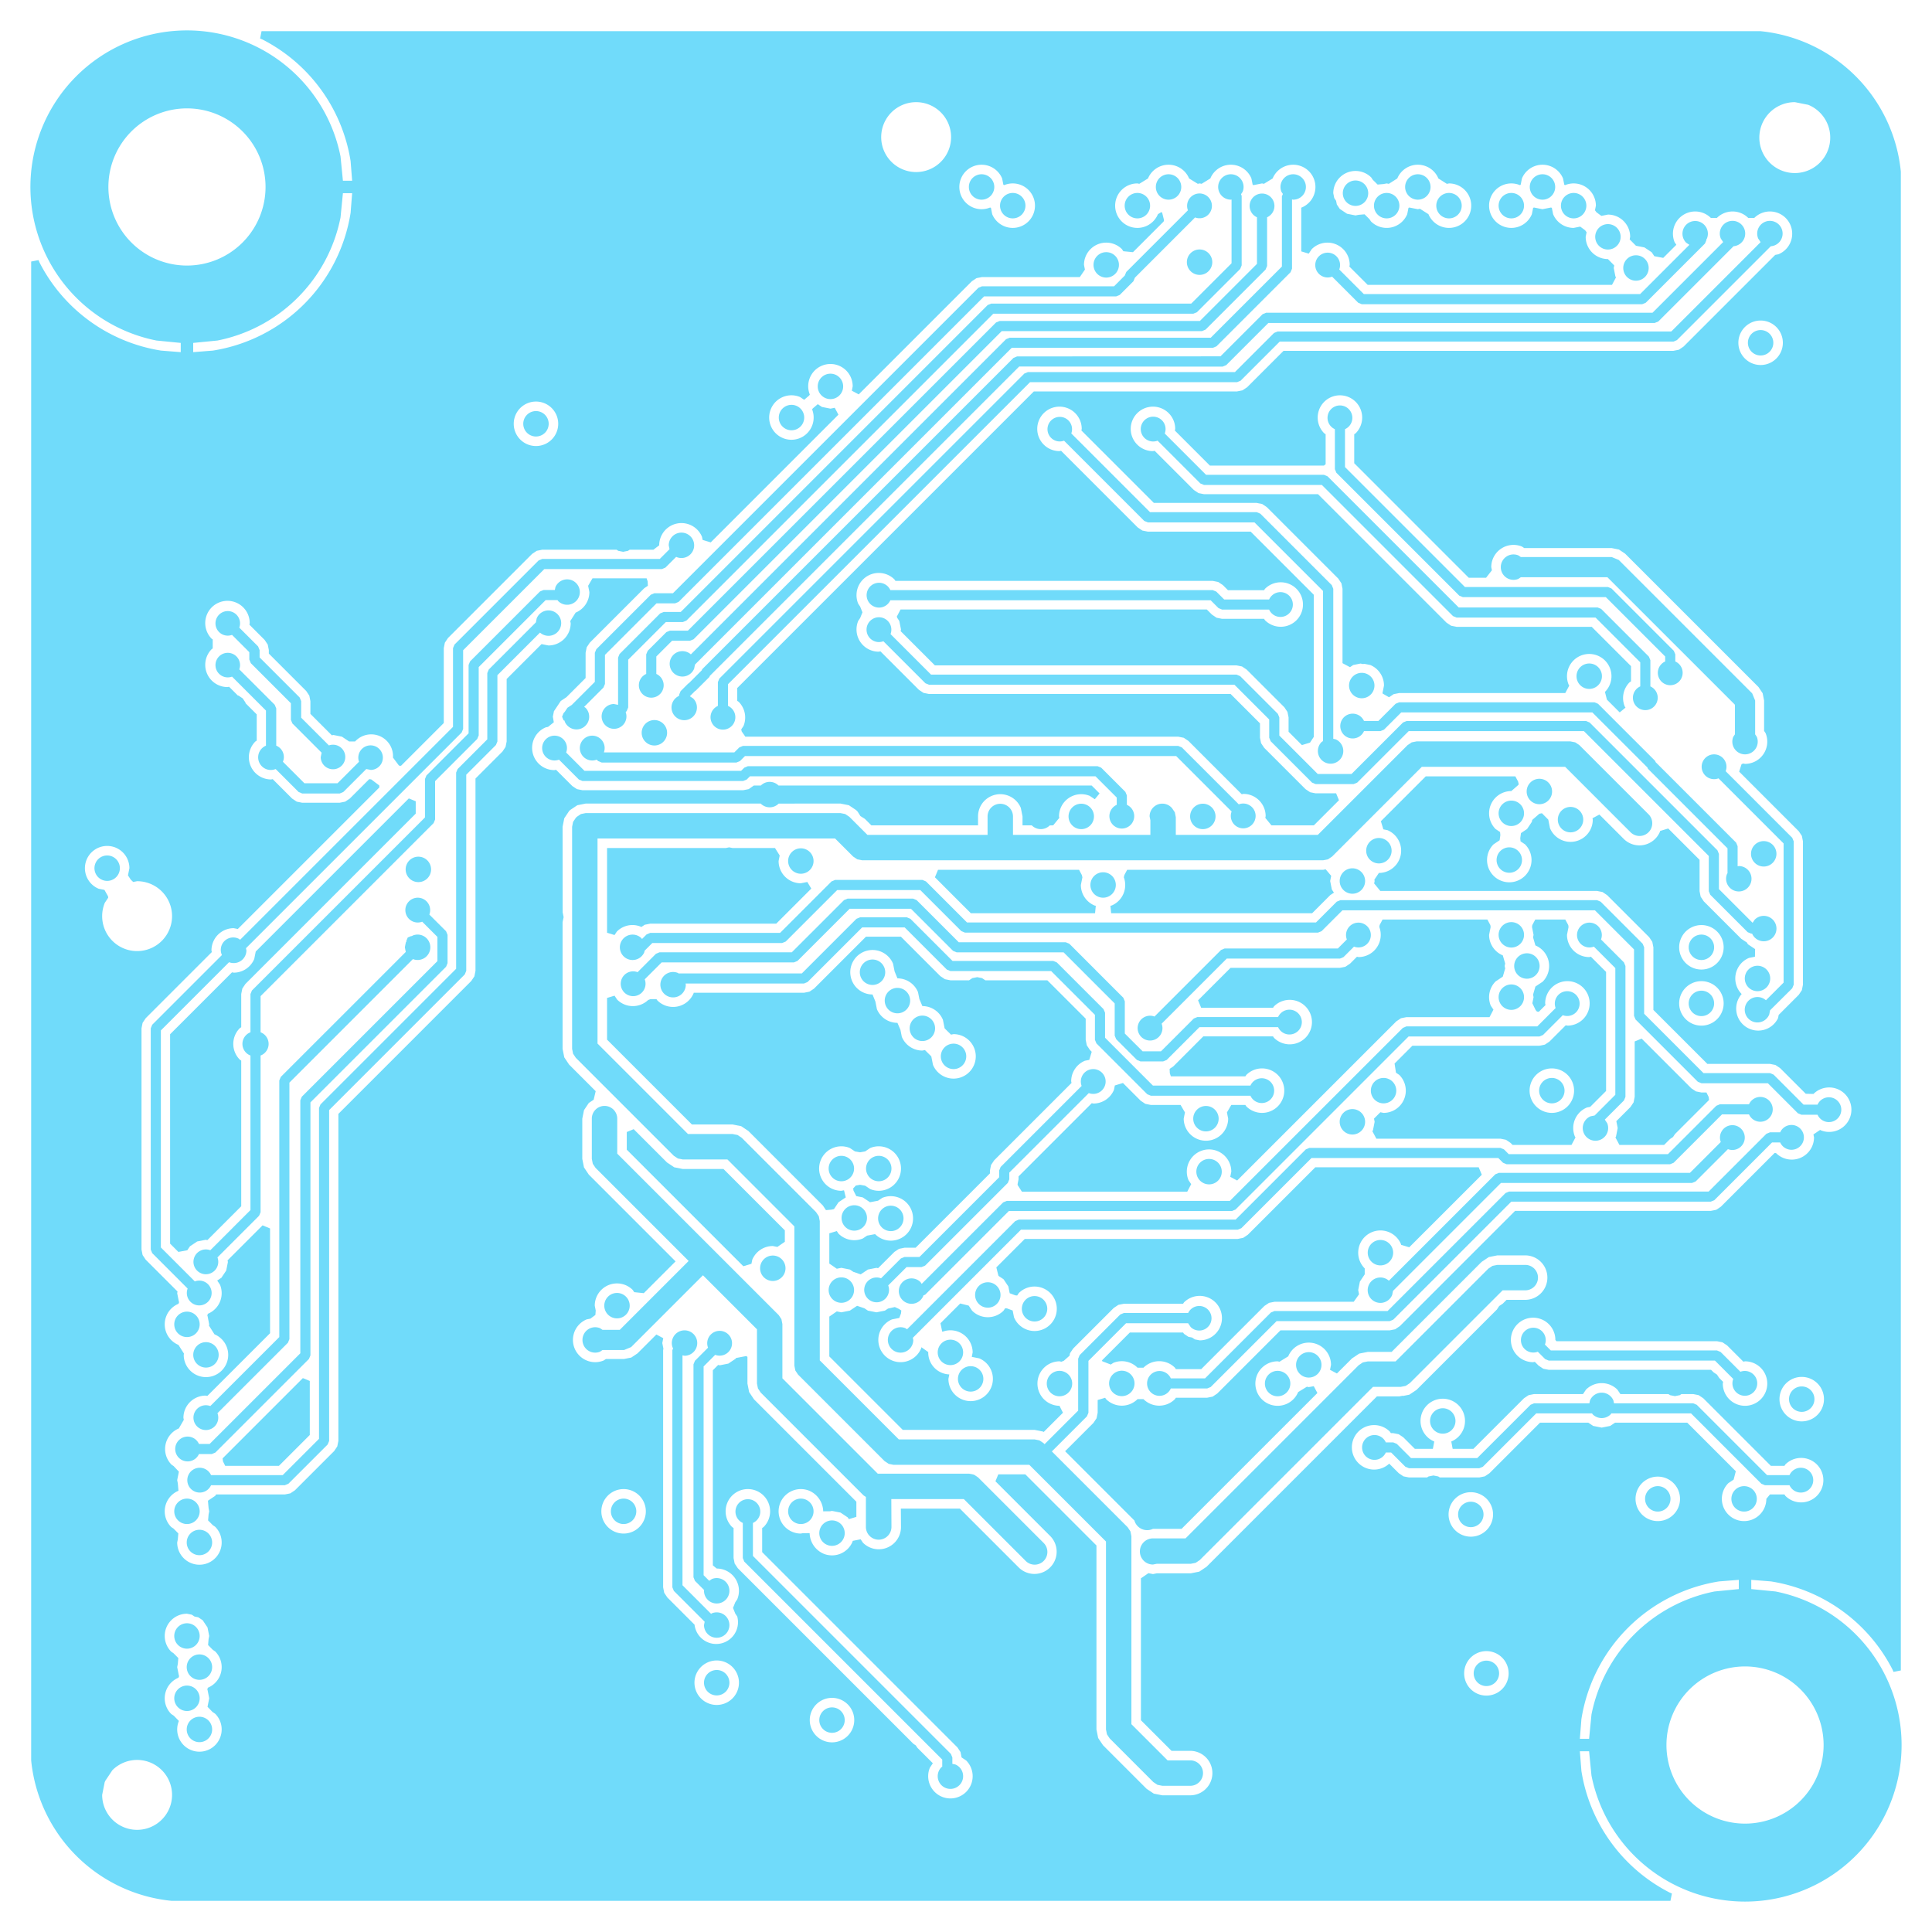 <svg width="31mm" height="31mm" viewBox="0 0 12204725 12204724"  version="1.1" xmlns="http://www.w3.org/2000/svg" xmlns:xlink="http://www.w3.org/1999/xlink">
<desc>
Origin 39150000 30150000 Bound 33047637 24047637 12204725 12204724
</desc>
<g fill-rule="evenodd" fill="rgb(112, 219, 250)" stroke="black" stroke-width="1" transform="translate(0, 12204724) scale(1, -1) translate(-33047637, -24047637)">
<path id="N" d="M 40016144.92 30661813.92 m -80279.37 0 a 80279.37 80279.37 0 1 1 160558.73 0a 80279.37 80279.37 0 1 1 -160558.73 0"/>
<path id="N" d="M 36862373.02 31499221.00 L 37686300.00 31499221.00 L 37717946.00 31530867.00 L 37740545.00 31540228.00 L 40490888.00 31540228.00 L 40513487.00 31530867.00 L 40873160.83 31171193.17 A 78380.12 78380.12 0 1 0 40827962.83 31125995.17 L 40477650.00 31476308.00 L 37753783.00 31476308.00 L 37722137.00 31444662.00 L 37699538.00 31435301.00 L 36848497.00 31435301.00 L 36825898.00 31444662.00 L 36817069.17 31453490.83 A 78380.12 78380.12 0 1 0 36862373.02 31499221.00  z"/>
<path id="N" d="M 41052035.00 34879794.52 L 41052035.00 34572277.00 L 41042674.00 34549678.00 L 40663135.00 34170139.00 L 40640536.00 34160778.00 L 39375888.00 34160778.00 L 37429128.00 32214018.00 L 37406529.00 32204657.00 L 37293162.00 32204657.00 L 37193771.00 32105266.00 L 37193771.00 31994999.48 A 78373.93 78373.93 0 1 0 37129851.00 31994999.48 L 37129851.00 32118504.00 L 37139212.00 32141103.00 L 37257325.00 32259216.00 L 37279924.00 32268577.00 L 37393291.00 32268577.00 L 39340051.00 34215337.00 L 39362650.00 34224698.00 L 40627298.00 34224698.00 L 40988115.00 34585515.00 L 40988115.00 34879794.52 A 78373.93 78373.93 0 1 0 41052035.00 34879794.52  z"/>
<path id="N" d="M 42161813.92 27275986.92 m -80279.37 0 a 80279.37 80279.37 0 1 1 160558.73 0a 80279.37 80279.37 0 1 1 -160558.73 0"/>
<path id="N" d="M 38444212.92 28558386.92 m -80279.37 0 a 80279.37 80279.37 0 1 1 160558.73 0a 80279.37 80279.37 0 1 1 -160558.73 0"/>
<path id="N" d="M 41768112.92 28338978.92 m -80279.37 0 a 80279.37 80279.37 0 1 1 160558.73 0a 80279.37 80279.37 0 1 1 -160558.73 0"/>
<path id="N" d="M 39583073.92 27984648.92 m -80279.37 0 a 80279.37 80279.37 0 1 1 160558.73 0a 80279.37 80279.37 0 1 1 -160558.73 0"/>
<path id="N" d="M 41758367.92 30878348.92 m -80279.37 0 a 80279.37 80279.37 0 1 1 160558.73 0a 80279.37 80279.37 0 1 1 -160558.73 0"/>
<path id="N" d="M 43830471.00 34745261.00 L 43826505.02 34739325.36 L 43827628.00 34736614.00 L 43818268.00 34714015.00 L 43444252.00 34339999.00 L 43421653.00 34330638.00 L 41650001.00 34330638.00 L 41627402.00 34339999.00 L 41462729.17 34504671.83 A 78380.12 78380.12 0 1 0 41507927.17 34549869.83 L 41663239.00 34394558.00 L 43408415.00 34394558.00 L 43719637.14 34705780.14 L 43699530.00 34719215.00 A 80284.08 80284.08 0 1 0 43830471.00 34745261.00  z"/>
<path id="N" d="M 43795671.92 30268112.92 m -80279.37 0 a 80279.37 80279.37 0 1 1 160558.73 0a 80279.37 80279.37 0 1 1 -160558.73 0"/>
<path id="N" d="M 38559451.92 30110632.92 m -80279.37 0 a 80279.37 80279.37 0 1 1 160558.73 0a 80279.37 80279.37 0 1 1 -160558.73 0"/>
<path id="N" d="M 42201177.92 34953142.92 m -80279.37 0 a 80279.37 80279.37 0 1 1 160558.73 0a 80279.37 80279.37 0 1 1 -160558.73 0"/>
<path id="N" d="M 40685435.92 28850789.92 m -80279.37 0 a 80279.37 80279.37 0 1 1 160558.73 0a 80279.37 80279.37 0 1 1 -160558.73 0"/>
<path id="N" d="M 42791727.92 35071253.92 m -80279.37 0 a 80279.37 80279.37 0 1 1 160558.73 0a 80279.37 80279.37 0 1 1 -160558.73 0"/>
<path id="N" d="M 44293189.52 29035450.00 L 44242065.00 29035450.00 L 43877323.00 28670708.00 L 43854724.00 28661347.00 L 42594393.00 28661347.00 L 41849009.00 27915963.00 L 41826410.00 27906602.00 L 41112067.00 27906602.00 L 40695939.00 27490474.00 L 40673340.00 27481113.00 L 40443817.48 27481113.00 A 78373.93 78373.93 0 1 0 40443817.48 27545033.00 L 40660102.00 27545033.00 L 41076230.00 27961161.00 L 41098829.00 27970522.00 L 41813172.00 27970522.00 L 42558556.00 28715906.00 L 42581155.00 28725267.00 L 43841486.00 28725267.00 L 44206228.00 29090009.00 L 44228827.00 29099370.00 L 44293189.52 29099370.00 A 78373.93 78373.93 0 1 0 44293189.52 29035450.00  z"/>
<path id="N" d="M 36986961.92 26705120.92 m -80279.37 0 a 80279.37 80279.37 0 1 1 160558.73 0a 80279.37 80279.37 0 1 1 -160558.73 0"/>
<path id="N" d="M 44189372.92 30858663.92 m -80279.37 0 a 80279.37 80279.37 0 1 1 160558.73 0a 80279.37 80279.37 0 1 1 -160558.73 0"/>
<path id="N" d="M 34228752.92 26705127.92 m -80279.37 0 a 80279.37 80279.37 0 1 1 160558.73 0a 80279.37 80279.37 0 1 1 -160558.73 0"/>
<path id="N" d="M 35198750.00 35264207.00 L 35213876.32 35110630.00 L 35272174.41 35110630.00 L 35262388.00 35234974.00 A 1046539.53 1046539.53 0 0 1 34703856.00 36003728.00 L 34690704.42 36009175.52 L 34699921.26 36055512.00 L 44168200.00 36055512.00 A 989040.26 989040.26 0 0 0 45055512.00 35168200.00 L 45055512.00 25699921.26 L 45009175.52 25690704.42 L 45003728.00 25703856.00 A 1046549.05 1046549.05 0 0 1 44234974.00 26262388.00 L 44110630.00 26272174.41 L 44110630.00 26213876.32 L 44264207.00 26198750.00 A 989001.57 989001.57 0 1 0 43101250.00 25035793.00 L 43086123.68 25189370.00 L 43027825.59 25189370.00 L 43037612.00 25065026.00 A 1046539.53 1046539.53 0 0 1 43596144.00 24296272.00 L 43609295.58 24290824.48 L 43600078.74 24244488.00 L 34131799.00 24244488.00 A 989014.36 989014.36 0 0 0 33244488.00 25131799.00 L 33244488.00 34600078.74 L 33290824.48 34609295.58 L 33296272.00 34596144.00 A 1046549.05 1046549.05 0 0 1 34065026.00 34037612.00 L 34189370.00 34027825.59 L 34189370.00 34086123.68 L 34035793.00 34101250.00 A 989001.57 989001.57 0 1 0 35198750.00 35264207.00  zM 33757667.00 25069892.00 L 33713180.73 25003313.18 L 33708989.19 24994145.62 L 33693003.00 24913779.00 A 220780.35 220780.35 0 1 1 33757667.00 25069892.00  zM 34228740.00 26058212.00 A 140500.91 140500.91 0 0 1 34129395.00 25818372.00 L 34143699.33 25808814.34 L 34174138.23 25778193.98 L 34170901.78 25740557.09 L 34166985.00 25720867.00 L 34177680.00 25667102.00 L 34179407.07 25664517.20 L 34174974.29 25653815.53 A 140487.28 140487.28 0 0 1 34129395.00 25424671.00 L 34145916.22 25413632.09 L 34177679.85 25380929.25 A 140487.95 140487.95 0 1 1 34406825.00 25426510.00 L 34390303.78 25437548.91 L 34358540.15 25470251.75 L 34369235.00 25524016.00 L 34358540.00 25577781.00 L 34356812.93 25580365.80 L 34361245.71 25591067.47 A 140487.28 140487.28 0 0 1 34406825.00 25820212.00 L 34392520.67 25829769.66 L 34362081.77 25860390.02 L 34365318.22 25898026.91 L 34369235.00 25917717.00 L 34358540.00 25971482.00 L 34328085.00 26017062.00 L 34300131.31 26035739.70 L 34276757.00 26040389.00 L 34259129.88 26052166.81 L 34228740.00 26058212.00  zM 37575199.38 25622435.09 m -140500.91 0 a 140500.91 140500.91 0 1 1 281001.82 0a 140500.91 140500.91 0 1 1 -281001.82 0M 36986961.38 26705112.09 m -140500.91 0 a 140500.91 140500.91 0 1 1 281001.82 0a 140500.91 140500.91 0 1 1 -281001.82 0M 38303545.38 25386224.09 m -140500.91 0 a 140500.91 140500.91 0 1 1 281001.82 0a 140500.91 140500.91 0 1 1 -281001.82 0M 37672702.00 26605773.00 L 37681730.00 26599740.80 L 37681730.00 26409843.00 L 37688605.00 26375280.00 L 37708183.00 26345979.00 L 38817549.71 25236612.29 L 38832753.00 25226454.00 L 38842911.29 25211250.71 L 38940493.00 25113669.00 L 38921775.00 25085655.00 A 140488.93 140488.93 0 1 1 39150920.00 25131235.00 L 39122110.64 25150484.43 L 39115332.00 25184563.00 L 39095754.00 25213864.00 L 37862364.00 26447254.00 L 37862364.00 26599740.80 L 37871392.00 26605773.00 A 140500.91 140500.91 0 1 1 37672702.00 26605773.00  zM 42338978.38 26685427.09 m -140500.91 0 a 140500.91 140500.91 0 1 1 281001.82 0a 140500.91 140500.91 0 1 1 -281001.82 0M 42437404.38 25681496.09 m -140500.91 0 a 140500.91 140500.91 0 1 1 281001.82 0a 140500.91 140500.91 0 1 1 -281001.82 0M 43520081.38 26783852.09 m -140500.91 0 a 140500.91 140500.91 0 1 1 281001.82 0a 140500.91 140500.91 0 1 1 -281001.82 0M 44071256.05 25228754.19 m -496358.81 0 a 496358.81 496358.81 0 1 1 992717.61 0a 496358.81 496358.81 0 1 1 -992717.61 0M 44031890.00 26272174.41 L 43907546.00 26262388.00 A 1046539.53 1046539.53 0 0 1 43037612.00 25392454.00 L 43027825.59 25268110.00 L 43086123.68 25268110.00 L 43101250.00 25421687.00 A 989001.57 989001.57 0 0 0 43878313.00 26198750.00 L 44031890.00 26213876.32 L 44031890.00 26272174.41  zM 43066403.00 27473754.00 L 43047787.90 27445894.00 L 42738846.00 27445894.00 L 42704283.00 27439019.00 L 42674982.00 27419441.00 L 42355289.00 27099748.00 L 42224291.89 27099748.00 L 42215576.64 27146184.42 A 140487.39 140487.39 0 1 1 42108045.36 27146184.42 L 42099330.11 27099748.00 L 41985485.27 27099748.00 L 41912709.00 27172525.00 L 41883408.00 27192103.00 L 41848845.00 27198978.00 L 41834117.20 27198978.00 L 41828085.00 27208006.00 A 140500.91 140500.91 0 1 1 41823515.54 27006262.85 L 41884211.00 26945567.00 L 41913512.00 26925989.00 L 41948075.00 26919114.00 L 42062604.18 26919114.00 L 42072033.00 26925414.00 L 42102756.00 26931525.00 L 42133479.00 26925414.00 L 42142907.82 26919114.00 L 42392700.00 26919114.00 L 42427263.00 26925989.00 L 42456564.00 26945567.00 L 42776257.00 27265260.00 L 43081076.00 27265260.00 L 43111983.00 27244609.00 L 43165748.00 27233914.00 L 43219513.00 27244609.00 L 43250420.00 27265260.00 L 43706138.06 27265260.00 L 44012964.13 26958434.60 L 43999203.30 26905381.63 L 43966010.00 26883203.00 A 140500.91 140500.91 0 1 1 44205849.82 26783857.11 L 44228660.30 26811652.00 L 44320213.80 26811652.00 L 44326246.00 26802624.00 A 140500.91 140500.91 0 1 1 44326246.00 27001314.00 L 44320213.80 26992286.00 L 44234567.06 26992286.00 L 43807413.00 27419441.00 L 43778112.00 27439019.00 L 43743549.00 27445894.00 L 43669538.99 27445894.00 L 43659073.00 27438901.00 L 43628350.00 27432790.00 L 43597627.00 27438901.00 L 43587161.01 27445894.00 L 43283708.10 27445894.00 L 43265093.00 27473754.00 A 140500.91 140500.91 0 0 1 43066403.00 27473754.00  zM 42732677.00 27647305.00 L 42743325.74 27649423.26 L 42767243.00 27625506.00 L 42796544.00 27605928.00 L 42831107.00 27599053.00 L 43856679.00 27599053.00 L 43872465.91 27583266.09 L 43893856.00 27568974.00 L 43908148.09 27547583.91 L 43932883.26 27522848.74 L 43930765.00 27512200.00 A 140500.91 140500.91 0 1 1 44071260.00 27652695.00 L 44060611.26 27650576.74 L 43957954.00 27753234.00 L 43928653.00 27772812.00 L 43894090.00 27779687.00 L 42879830.66 27779687.00 L 42873171.82 27787800.89 A 140499.75 140499.75 0 1 1 42732677.00 27647305.00  zM 44429424.38 27413765.09 m -140500.91 0 a 140500.91 140500.91 0 1 1 281001.82 0a 140500.91 140500.91 0 1 1 -281001.82 0M 33670843.00 30638115.00 L 33707377.68 30630847.48 L 33729965.46 30590642.90 L 33731284.60 30581588.70 L 33709809.00 30549448.00 A 220774.24 220774.24 0 1 1 33913780.00 30685737.00 L 33888942.27 30680796.38 L 33873611.38 30695603.54 L 33856053.97 30722424.48 L 33865103.00 30767915.00 A 140500.91 140500.91 0 1 1 33670843.00 30638115.00  zM 36433467.38 33575191.09 m -140500.91 0 a 140500.91 140500.91 0 1 1 281001.82 0a 140500.91 140500.91 0 1 1 -281001.82 0M 34228736.05 35071274.19 m -496358.81 0 a 496358.81 496358.81 0 1 1 992717.61 0a 496358.81 496358.81 0 1 1 -992717.61 0M 35272174.41 35031890.00 L 35213876.32 35031890.00 L 35198750.00 34878313.00 A 989001.57 989001.57 0 0 0 34421687.00 34101250.00 L 34268110.00 34086123.68 L 34268110.00 34027825.59 L 34392454.00 34037612.00 A 1046539.53 1046539.53 0 0 1 35262388.00 34907546.00 L 35272174.41 35031890.00  zM 38835040.22 35386216.65 m -220780.35 0 a 220780.35 220780.35 0 1 1 441560.70 0a 220780.35 220780.35 0 1 1 -441560.70 0M 41087129.53 35125026.80 L 41032233.37 35091216.44 L 41020075.00 35093635.00 L 40966310.83 35082940.17 L 40960958.78 35085157.06 L 40953028.00 35125026.00 A 140488.37 140488.37 0 0 1 40693428.53 35125026.80 L 40638534.43 35091226.83 L 40626378.00 35093645.00 L 40614221.57 35091226.83 L 40559327.47 35125026.80 A 140487.14 140487.14 0 0 1 40299728.53 35125026.80 L 40244832.41 35091216.63 L 40232675.00 35093635.00 A 140500.91 140500.91 0 1 1 40362474.47 34899374.20 L 40382987.64 34912008.13 L 40388808.18 34910121.32 L 40401091.71 34860909.16 L 40398187.51 34852686.88 L 40204804.24 34659304.05 L 40143981.16 34665294.91 L 40135172.00 34678479.00 A 140500.91 140500.91 0 0 1 39895332.00 34579134.00 L 39901252.19 34549372.53 L 39869060.84 34502128.00 L 39250889.00 34502128.00 L 39216326.00 34495253.00 L 39187025.00 34475675.00 L 38472333.76 33760983.76 L 38428793.27 33784256.87 L 38434196.00 33811417.00 A 140500.91 140500.91 0 1 1 38163493.57 33759700.21 L 38158799.36 33753305.19 L 38127696.27 33726798.73 L 38101403.00 33744367.00 A 140488.93 140488.93 0 1 1 38177845.43 33666283.79 L 38182539.64 33672678.81 L 38213642.73 33699185.27 L 38239936.00 33681617.00 L 38293701.00 33670922.00 L 38320861.13 33676324.73 L 38344134.24 33632784.24 L 37537409.32 32826059.32 L 37486145.88 32841609.67 L 37482240.00 32861245.00 A 140488.37 140488.37 0 0 1 37211945.16 32807480.78 L 37175246.95 32779687.00 L 37025299.45 32779687.00 L 37014814.00 32772681.00 L 36984091.00 32766570.00 L 36953368.00 32772681.00 L 36942882.55 32779687.00 L 36472834.00 32779687.00 L 36438271.00 32772812.00 L 36408967.99 32753230.99 L 35877475.00 32221739.00 L 35857897.00 32192438.00 L 35851022.00 32157875.00 L 35851022.00 31684872.00 L 35580754.81 31414604.81 L 35568243.04 31415715.32 L 35530179.76 31466523.99 A 137760.20 137760.20 0 0 1 35290812.71 31568243.47 L 35253281.29 31568243.47 L 35207702.00 31598698.00 L 35153937.00 31609393.00 L 35143857.68 31607388.01 L 35008517.00 31742728.11 L 35008517.00 31823228.00 L 35001605.00 31857976.00 L 34981922.00 31887433.00 L 34745897.00 32123458.00 L 34745897.00 32145823.00 L 34738985.00 32180571.00 L 34719302.00 32210028.00 L 34623135.89 32306194.11 L 34625141.00 32316274.00 A 140500.91 140500.91 0 1 1 34385301.00 32216929.00 L 34391413.13 32212845.09 L 34391413.13 32156024.91 L 34385301.00 32151941.00 A 140500.91 140500.91 0 0 1 34484646.00 31912101.00 L 34494725.67 31914106.06 L 34549823.88 31859007.65 L 34554739.00 31858030.00 L 34580785.00 31840627.00 L 34598188.00 31814581.00 L 34599165.69 31809665.66 L 34669435.00 31739396.10 L 34669435.00 31573952.48 L 34660890.00 31568243.00 A 140500.91 140500.91 0 0 1 34760235.00 31328403.00 L 34770314.58 31330408.04 L 34892880.00 31207842.00 L 34922338.00 31188159.00 L 34957086.00 31181247.00 L 35193306.00 31181247.00 L 35228054.00 31188159.00 L 35257511.00 31207842.00 L 35380077.62 31330408.00 L 35392531.01 31328875.24 L 35443339.68 31290811.96 L 35444450.19 31278300.19 L 34549917.62 30383767.62 L 34524016.00 30388920.00 A 140500.91 140500.91 0 0 1 34383521.00 30248425.00 L 34385639.26 30237776.26 L 33968026.00 29820163.00 L 33948448.00 29790862.00 L 33941573.00 29756299.00 L 33941573.00 28358661.00 L 33948448.00 28324098.00 L 33968026.00 28294797.00 L 34169103.26 28093719.74 L 34166985.00 28083071.00 L 34177680.00 28029306.00 L 34179407.07 28026721.20 L 34174974.29 28016019.53 A 140487.28 140487.28 0 0 1 34174974.19 27756420.54 L 34209808.84 27701320.61 L 34208245.00 27693459.00 A 140500.91 140500.91 0 1 1 34402505.81 27823258.46 L 34367671.16 27878358.39 L 34369235.00 27886220.00 L 34358540.00 27939985.00 L 34356812.93 27942569.80 L 34361245.71 27953271.47 A 140487.28 140487.28 0 0 1 34437280.00 28136836.00 L 34419826.52 28162957.48 L 34446195.00 28180576.00 L 34476650.00 28226156.00 L 34487345.00 28279921.00 L 34485226.74 28290569.74 L 34706315.57 28511658.57 L 34753560.00 28492089.29 L 34753560.00 27830107.00 L 34357498.74 27434045.74 L 34346850.00 27436164.00 A 140500.91 140500.91 0 0 1 34206355.00 27295669.00 L 34208861.29 27283069.59 L 34177288.22 27228618.48 A 140487.17 140487.17 0 0 1 34131709.00 26999474.00 L 34144413.54 26990985.26 L 34177679.85 26955733.25 L 34166985.00 26901969.00 L 34170901.01 26882282.76 L 34174984.29 26834924.53 A 140487.28 140487.28 0 0 1 34129405.00 26605780.00 L 34143709.33 26596222.34 L 34174148.23 26565601.98 L 34170911.78 26527965.09 L 34166995.00 26508275.00 A 140500.91 140500.91 0 1 1 34406835.00 26607620.00 L 34392530.67 26617177.66 L 34362091.77 26647798.02 L 34365328.22 26685434.91 L 34369245.00 26705125.00 L 34365328.99 26724811.24 L 34361245.71 26772169.47 L 34406825.00 26802624.00 L 34412857.20 26811652.00 L 34846972.00 26811652.00 L 34881535.00 26818527.00 L 34910836.00 26838105.00 L 35158746.00 27086015.00 L 35178324.00 27115316.00 L 35185199.00 27149884.03 L 35185199.00 29215715.00 L 36024888.00 30055404.00 L 36044466.00 30084705.00 L 36051341.00 30119273.03 L 36051341.00 31334252.00 L 36221738.00 31504649.00 L 36241316.00 31533950.00 L 36248191.00 31568513.00 L 36248191.00 31962986.08 L 36468714.42 32183510.20 L 36512205.00 32174859.00 A 140500.91 140500.91 0 0 1 36652700.00 32315354.00 L 36650021.18 32328820.75 L 36684080.81 32382405.54 A 140487.12 140487.12 0 0 1 36770810.00 32512205.00 L 36762932.03 32551808.48 L 36790504.83 32599053.00 L 37132388.30 32599053.00 L 37139083.08 32579363.92 L 37140246.59 32551808.68 L 37117633.00 32536699.00 L 36773410.00 32192476.00 L 36753832.00 32163175.00 L 36746957.00 32128612.00 L 36746957.00 31969169.00 L 36625910.40 31848122.40 L 36590025.00 31824145.00 L 36546873.00 31759363.00 L 36539998.00 31724800.00 L 36546171.12 31689674.39 L 36509890.16 31660547.87 L 36495840.00 31657753.00 A 140488.37 140488.37 0 0 1 36549605.00 31387458.00 L 36560254.09 31389576.33 L 36662907.00 31286923.00 L 36692208.00 31267345.00 L 36726776.03 31260470.00 L 37742519.00 31260470.00 L 37777082.00 31267345.00 L 37809458.00 31289998.00 L 37853900.14 31289998.00 A 79011.23 79011.23 0 0 0 37965785.86 31289998.00 L 39943894.00 31289998.00 L 39993781.52 31240110.48 L 39963665.29 31203413.42 L 39931834.00 31224682.00 A 140488.93 140488.93 0 0 1 39737574.00 31094882.00 L 39739386.46 31085770.54 L 39700614.21 31038526.00 L 39679210.00 31038113.00 A 80284.08 80284.08 0 0 0 39565396.05 31038526.00 L 39507030.00 31038526.00 L 39507030.00 31094882.00 L 39496335.00 31148647.00 A 140488.37 140488.37 0 0 1 39226040.00 31094882.00 L 39226040.00 31038526.00 L 38552176.00 31038526.00 L 38511407.76 31079294.24 L 38482995.00 31097168.00 L 38465121.24 31125580.76 L 38455530.00 31135172.00 L 38409950.00 31165627.00 L 38356185.00 31176322.00 L 37966612.00 31175908.00 A 80284.08 80284.08 0 0 0 37852797.38 31176322.00 L 36748425.00 31176322.00 L 36694660.00 31165627.00 L 36649080.00 31135172.00 L 36642665.00 31128757.00 L 36612210.00 31083177.00 L 36601515.00 31029412.00 L 36601990.00 30489271.00 L 36608101.00 30458548.00 L 36601515.00 30427114.10 L 36601515.00 29626687.00 L 36612210.00 29572922.00 L 36642665.00 29527342.00 L 36810685.36 29359321.64 L 36797897.47 29305295.68 L 36767190.00 29284778.00 L 36736735.00 29239198.00 L 36726040.00 29185433.00 L 36726040.00 28931480.00 L 36736735.00 28877715.00 L 36767190.00 28832135.00 L 37315314.58 28284007.77 L 37114572.80 28083266.38 L 37054052.69 28089560.21 L 37044621.00 28103676.00 A 140500.91 140500.91 0 0 1 36804781.00 28004331.00 L 36810917.51 27973482.05 L 36808795.85 27945598.30 L 36777518.82 27922335.09 L 36753715.00 27917600.00 A 140488.37 140488.37 0 0 1 36861245.00 27658000.00 L 36875277.44 27667376.00 L 36989412.00 27667375.00 L 37035496.00 27676543.00 L 37074565.00 27702647.00 L 37194005.28 27822087.51 L 37237545.77 27798814.43 L 37231439.00 27768115.00 L 37238559.76 27732318.11 L 37236757.00 27723255.00 L 37236757.00 26224895.00 L 37243632.00 26190332.00 L 37263210.00 26161031.00 L 37435187.14 25989053.86 A 137694.70 137694.70 0 1 1 37704997.00 26040380.00 L 37692545.58 26059015.23 L 37678129.13 26094883.00 L 37692545.58 26130750.77 L 37704997.00 26149386.00 A 140488.93 140488.93 0 0 1 37575197.89 26343645.82 L 37550782.00 26363683.25 L 37550782.00 27596276.00 L 37584233.26 27629727.26 L 37594882.00 27627609.00 L 37648647.00 27638304.00 L 37694227.00 27668759.00 L 37697558.68 27673745.31 L 37761737.35 27685997.72 L 37769348.00 27680785.57 L 37769348.00 27512204.00 L 37780043.00 27458439.00 L 37810498.00 27412859.00 L 38457411.00 26765946.00 L 38457411.00 26670105.70 L 38410166.65 26655774.52 L 38402888.00 26666668.00 L 38357308.00 26697123.00 L 38303543.00 26707818.00 L 38291625.79 26705447.41 L 38247999.28 26705124.78 A 146028.41 146028.41 0 0 1 38160458.00 26834918.00 A 140488.93 140488.93 0 1 1 38106693.00 26564623.00 L 38118610.21 26566993.59 L 38162236.72 26567316.22 A 146028.41 146028.41 0 0 1 38249778.00 26437523.00 A 140488.93 140488.93 0 0 1 38433343.00 26513558.00 L 38434317.69 26518457.90 L 38484472.19 26528433.80 L 38498561.00 26507348.00 A 140519.84 140519.84 0 0 1 38739314.00 26606693.00 L 38738401.00 26722103.00 L 39111491.00 26722103.00 L 39483726.00 26349868.00 A 140500.91 140500.91 0 0 1 39682416.00 26548558.00 L 39335983.19 26894990.81 L 39354062.86 26938639.00 L 39524876.00 26938639.00 L 39737015.31 26726499.69 L 39742289.00 26722976.00 L 39745812.69 26717702.31 L 39974072.00 26489443.00 L 39974072.00 25327165.00 L 39984767.00 25273400.00 L 40015222.00 25227820.00 L 40290818.00 24952224.00 L 40336398.00 24921769.00 L 40390163.00 24911074.00 L 40567323.00 24911074.00 A 140500.91 140500.91 0 0 1 40567323.00 25192064.00 L 40448358.00 25192064.00 L 40255062.00 25385360.00 L 40255062.00 26281800.03 L 40302306.53 26314445.63 L 40331100.00 26308718.00 L 40354732.47 26313419.00 L 40569970.00 26313419.00 L 40623735.00 26324114.00 L 40669315.00 26354569.00 L 41745968.00 27431222.00 L 41887795.95 27431222.00 L 41906825.00 27435007.00 L 41911352.49 27434106.45 L 41950617.00 27441917.00 L 41996197.00 27472372.00 L 42503443.26 27979618.26 L 42518428.00 28002045.00 L 42540854.74 28017029.74 L 42564826.00 28041001.00 L 42683457.00 28041013.00 A 140500.91 140500.91 0 0 1 42683457.00 28322003.00 L 42506631.00 28321991.00 L 42452866.00 28311296.00 L 42407286.00 28280841.00 L 41838657.00 27712212.00 L 41687773.00 27712212.00 L 41634008.00 27701517.00 L 41588428.00 27671062.00 L 41493172.53 27575806.53 L 41449632.04 27599079.64 L 41455849.00 27630333.00 A 140500.91 140500.91 0 0 1 41185554.53 27684098.80 L 41130656.22 27650277.66 L 41118504.00 27652695.00 A 140500.91 140500.91 0 1 1 41248303.47 27458434.20 L 41303349.10 27492226.03 L 41315354.00 27489838.00 L 41346882.19 27495540.80 L 41369880.47 27452514.47 L 40511775.00 26594409.00 L 40331100.00 26594409.00 A 83958.69 83958.69 0 0 0 40213912.00 26646983.00 L 39776149.00 27084746.00 L 39955182.00 27263779.00 L 39974865.00 27293236.00 L 39981777.00 27327984.00 L 39981777.00 27408205.48 L 40029021.35 27422536.67 L 40034907.00 27413728.00 A 140500.91 140500.91 0 0 1 40233596.29 27413727.53 L 40271127.71 27413727.53 A 140499.82 140499.82 0 0 1 40469817.00 27413728.00 L 40475849.20 27422756.00 L 40673340.00 27422756.00 L 40707903.00 27429631.00 L 40737204.00 27449209.00 L 41136240.00 27848245.00 L 41826410.00 27848245.00 L 41860973.00 27855120.00 L 41890274.00 27874698.00 L 42618565.04 28602990.00 L 43854724.00 28602990.00 L 43889287.00 28609865.00 L 43918588.00 28629443.00 L 44258103.63 28968959.53 L 44267190.75 28968064.50 A 140499.75 140499.75 0 0 1 44507030.00 29067410.00 L 44503289.68 29086213.01 L 44545808.30 29114623.57 L 44548991.00 29112497.00 A 140488.93 140488.93 0 1 1 44503411.70 29341642.46 L 44454919.06 29342887.94 L 44292604.00 29505203.00 L 44263303.00 29524781.00 L 44228740.00 29531656.00 L 43833080.00 29531656.00 L 43492286.00 29872450.00 L 43492286.00 30268110.00 L 43485411.00 30302673.00 L 43465829.99 30331976.01 L 43200085.00 30597722.00 L 43170784.00 30617300.00 L 43136221.00 30624175.00 L 41767140.82 30624175.00 L 41728368.57 30671419.54 L 41731440.00 30686860.00 L 41729746.45 30695373.68 L 41758365.77 30737851.15 A 140499.90 140499.90 0 0 1 41812130.00 31008146.00 L 41786447.57 31013254.78 L 41770897.22 31064518.22 L 42054467.00 31348088.00 L 42620173.08 31348088.00 L 42637527.55 31315620.41 L 42641196.00 31300843.50 L 42639889.55 31294275.84 L 42594874.13 31255059.83 A 140499.78 140499.78 0 0 1 42495530.00 31015220.00 L 42523754.65 30996361.25 L 42525625.79 30976804.41 L 42521038.82 30944254.03 L 42482698.00 30918636.00 A 140500.91 140500.91 0 1 1 42681388.00 30918636.00 L 42653163.35 30937494.75 L 42651292.21 30957051.59 L 42655879.18 30989601.97 L 42694220.00 31015220.00 L 42724675.00 31060800.00 L 42727032.45 31072651.16 L 42772047.87 31111867.17 L 42788286.00 31115097.28 L 42828403.00 31074613.00 L 42839098.00 31020848.00 A 140488.37 140488.37 0 0 1 43109393.00 31074613.00 L 43107643.01 31083410.39 L 43151183.49 31106683.51 L 43304771.00 30953096.00 A 140500.91 140500.91 0 0 1 43533916.00 30998676.00 L 43534796.89 31003104.32 L 43586060.32 31018654.68 L 43784092.00 30820623.00 L 43784092.00 30622442.00 L 43790967.00 30587879.00 L 43810545.00 30558578.00 L 44046767.00 30322356.00 L 44076068.00 30302778.00 L 44079898.22 30302016.12 L 44090015.00 30286875.00 L 44134857.38 30256912.85 L 44133987.74 30208569.82 L 44096235.00 30201060.00 A 140488.37 140488.37 0 0 1 44050040.62 29972834.50 A 139084.01 139084.01 0 1 1 44279800.00 29820644.00 L 44283889.28 29841201.28 L 44410714.00 29968026.00 L 44430292.00 29997327.00 L 44437167.00 30031890.00 L 44437167.00 30937402.00 L 44430292.00 30971965.00 L 44410710.99 31001268.01 L 44034168.90 31377810.89 L 44049202.95 31424842.75 L 44059219.00 31429223.21 L 44071260.00 31426828.00 A 140500.91 140500.91 0 0 1 44201060.00 31621088.00 L 44191684.00 31635120.44 L 44191684.00 31827013.00 L 44182517.00 31873097.00 L 44156413.00 31912166.00 L 43313741.00 32754838.00 L 43274672.00 32780942.00 L 43228582.97 32790109.00 L 42676467.44 32790109.00 L 42662435.00 32799485.00 A 140488.93 140488.93 0 0 1 42468175.00 32669685.00 L 42472137.20 32649766.54 L 42435326.85 32602522.00 L 42326029.00 32602522.00 L 41602522.00 33326029.00 L 41602522.00 33509189.80 L 41611550.00 33515222.00 A 140500.91 140500.91 0 1 1 41412860.00 33515222.00 L 41421888.00 33509189.80 L 41421888.00 33319945.12 L 41411211.33 33311183.00 L 40690671.08 33311183.00 L 40469478.70 33532376.07 L 40471597.00 33543025.00 A 140500.91 140500.91 0 1 1 40331102.00 33402530.00 L 40341750.93 33404648.30 L 40589397.00 33157002.00 L 40618698.00 33137424.00 L 40653266.03 33130549.00 L 41373801.00 33130549.00 L 42185242.00 32319108.00 L 42214543.00 32299530.00 L 42249106.00 32292655.00 L 43102671.00 32292655.00 L 43351013.00 32044313.00 L 43351013.00 31948287.20 L 43341985.00 31942255.00 A 140500.91 140500.91 0 0 1 43311530.00 31789145.00 L 43316186.76 31782175.53 L 43279489.70 31752059.30 L 43198733.16 31832815.84 L 43186353.43 31881364.65 A 140499.92 140499.92 0 1 1 42957208.00 31926944.00 L 42960899.29 31921419.48 L 42935646.32 31874175.00 L 41886220.00 31874176.00 L 41851657.00 31867300.00 L 41822356.56 31847722.38 L 41783012.19 31870439.84 L 41780815.75 31872995.29 L 41790495.00 31921654.00 A 140500.91 140500.91 0 0 1 41703765.00 32051454.00 L 41666098.21 32058946.72 L 41658493.00 32057434.00 L 41642394.47 32060636.10 L 41596235.00 32051454.00 L 41575734.48 32037756.26 L 41528490.00 32063009.23 L 41528490.00 32532954.00 L 41521578.00 32567702.00 L 41501895.00 32597159.00 L 41050203.00 33048851.00 L 41020746.00 33068534.00 L 40985998.00 33075446.00 L 40336549.00 33075446.00 L 39879049.89 33532945.11 L 39881055.00 33543025.00 A 140500.91 140500.91 0 1 1 39740560.00 33402530.00 L 39750639.89 33404535.11 L 40234734.00 32920441.00 L 40264191.00 32900758.00 L 40298939.00 32893846.00 L 40948388.00 32893846.00 L 41346890.00 32495344.00 L 41346890.00 31597268.26 L 41323159.72 31561098.58 L 41271896.30 31545548.28 L 41187713.00 31629731.90 L 41187714.00 31720351.00 L 41180838.00 31754914.00 L 41161260.00 31784215.00 L 40922874.00 32022601.00 L 40893573.00 32042179.00 L 40859010.00 32049054.00 L 38953477.00 32049054.00 L 38737195.74 32265335.26 L 38739314.00 32275984.00 L 38728619.00 32329749.00 L 38716169.74 32348381.00 L 38712766.13 32356851.97 L 38736508.43 32402203.00 L 40671250.45 32402203.00 L 40703852.00 32369601.00 L 40733153.00 32350023.00 L 40767716.00 32343148.00 L 41032811.80 32343148.00 L 41038844.00 32334120.00 A 140500.91 140500.91 0 1 1 41038844.00 32532810.00 L 41032811.80 32523782.00 L 40805126.45 32523782.00 L 40772525.00 32556384.00 L 40743224.00 32575962.00 L 40708661.00 32582837.00 L 38704203.20 32582837.00 L 38698171.00 32591865.00 A 140500.91 140500.91 0 0 1 38469026.00 32438755.00 L 38481475.26 32420123.00 L 38495890.37 32384246.34 L 38481472.58 32348387.46 L 38469019.00 32329749.00 A 140488.93 140488.93 0 0 1 38598819.00 32135489.00 L 38609467.74 32137607.26 L 38852202.00 31894873.00 L 38881503.00 31875295.00 L 38916066.00 31868420.00 L 40821599.00 31868420.00 L 41007079.00 31682940.00 L 41007079.00 31592321.00 L 41013954.00 31557758.00 L 41033532.00 31528457.00 L 41294751.00 31267238.00 L 41324052.00 31247660.00 L 41358615.00 31240785.00 L 41488056.14 31240785.00 L 41506135.81 31197136.81 L 41347525.00 31038526.00 L 41079511.99 31038526.00 L 41040739.73 31085770.54 L 41042920.00 31096731.00 A 140500.91 140500.91 0 0 1 40902425.00 31237226.00 L 40891776.26 31235107.74 L 40554752.00 31572132.00 L 40525451.00 31591710.00 L 40490888.00 31598585.00 L 37756161.41 31598585.00 L 37733020.04 31631944.55 L 37730145.28 31644687.28 L 37744367.00 31665972.00 A 140488.93 140488.93 0 0 1 37713912.00 31819082.00 L 37704884.00 31825114.20 L 37704884.00 31905954.00 L 39578613.00 33779683.00 L 40862126.00 33779683.00 L 40896689.00 33786558.00 L 40925990.00 33806136.00 L 41155915.00 34036061.00 L 43618504.00 34036061.00 L 43653067.00 34042936.00 L 43682368.00 34062514.00 L 44261947.86 34642094.75 L 44282505.00 34646184.00 A 140488.37 140488.37 0 1 1 44129395.71 34875329.47 L 44091864.29 34875329.47 A 140499.82 140499.82 0 0 1 43893175.71 34875329.47 L 43855643.29 34875329.47 A 140499.82 140499.82 0 0 1 43626499.00 34722219.00 L 43637332.68 34706004.94 L 43554588.00 34623260.47 L 43498322.32 34633808.71 L 43481628.00 34658794.00 L 43436048.00 34689249.00 L 43382283.83 34699943.83 L 43342406.99 34740181.99 L 43345613.00 34756299.00 A 140500.91 140500.91 0 0 1 43205118.00 34896794.00 L 43163640.85 34888543.31 L 43132602.95 34911573.94 L 43123318.73 34924187.46 L 43129078.00 34953140.00 A 140500.91 140500.91 0 0 1 42934818.83 35082940.17 L 42929452.62 35085162.92 L 42921525.00 35125016.00 A 140488.37 140488.37 0 0 1 42661925.00 35125016.00 L 42653995.76 35085154.80 L 42648649.17 35082940.17 A 140487.84 140487.84 0 1 1 42724685.00 34899375.00 L 42732614.24 34939236.20 L 42737960.83 34941450.83 L 42791725.00 34930756.00 L 42845489.17 34941450.83 L 42850855.38 34939228.08 L 42858783.00 34899375.00 A 140488.37 140488.37 0 0 1 42988583.00 34812645.00 L 43030060.15 34820895.69 L 43061098.05 34797865.06 L 43070382.27 34785251.54 L 43064623.00 34756299.00 A 140500.91 140500.91 0 0 1 43205117.17 34615804.17 L 43244994.01 34575566.01 L 43241788.00 34559449.00 L 43252483.00 34505684.00 L 43256174.29 34500159.48 L 43230921.32 34452915.00 L 41687412.00 34452915.00 L 41571841.74 34568485.26 L 41573960.00 34579134.00 A 140500.91 140500.91 0 0 1 41334120.00 34678479.00 L 41315120.35 34650043.46 L 41267876.00 34664374.65 L 41267876.00 34940900.44 L 41270694.00 34941461.00 A 140488.37 140488.37 0 1 1 41087129.53 35125026.80  zM 43795671.38 29913774.09 m -140500.91 0 a 140500.91 140500.91 0 1 1 281001.82 0a 140500.91 140500.91 0 1 1 -281001.82 0M 43795671.38 30268104.09 m -140500.91 0 a 140500.91 140500.91 0 1 1 281001.82 0a 140500.91 140500.91 0 1 1 -281001.82 0M 44169687.38 34087002.09 m -140500.91 0 a 140500.91 140500.91 0 1 1 281001.82 0a 140500.91 140500.91 0 1 1 -281001.82 0M 39302189.17 34941459.83 L 39307547.75 34939240.24 L 39315476.00 34899384.00 A 140488.37 140488.37 0 1 1 39391511.83 35082949.17 L 39386153.25 35085168.76 L 39378225.00 35125025.00 A 140488.37 140488.37 0 1 1 39302189.17 34941459.83  zM 41874531.54 35125026.81 L 41820946.50 35090966.23 L 41807480.00 35093645.00 L 41787789.91 35089728.22 L 41750153.02 35086491.77 L 41719532.66 35116930.67 L 41709975.00 35131235.00 A 140500.91 140500.91 0 0 1 41470135.00 35031890.00 L 41476184.01 35001480.94 L 41487949.00 34983873.00 L 41492594.48 34960517.87 L 41511285.00 34932545.00 L 41556865.00 34902090.00 L 41610630.00 34891395.00 L 41630320.09 34895311.78 L 41667956.98 34898548.23 L 41698577.34 34868109.33 L 41708135.00 34853805.00 A 140500.91 140500.91 0 0 1 41937280.00 34899385.00 L 41945208.25 34939241.24 L 41950566.83 34941460.83 L 42004331.00 34930766.00 L 42017786.46 34933442.58 L 42071375.54 34899374.19 A 140487.12 140487.12 0 1 1 42201175.00 35093635.00 L 42187719.54 35090958.42 L 42134130.46 35125026.81 A 140487.12 140487.12 0 0 1 41874531.54 35125026.81  zM 44386220.00 35606997.00 A 223948.31 223948.31 0 1 1 44470708.00 35590191.00 L 44386220.00 35606997.00  z"/>
<path id="N" d="M 38987710.00 30086136.00 L 39017011.00 30066558.00 L 39051579.03 30059683.00 L 39169431.13 30059683.00 L 39189968.00 30073405.00 L 39220691.00 30079516.00 L 39251414.00 30073405.00 L 39271950.87 30059683.00 L 39663770.00 30059683.00 L 39906140.00 29817313.00 L 39906140.00 29683691.00 L 39913015.00 29649128.00 L 39932593.00 29619827.00 L 39944238.07 29608181.93 L 39928687.72 29556918.49 L 39901202.00 29551451.00 A 140488.37 140488.37 0 0 1 39814472.00 29421651.00 L 39816590.26 29411002.26 L 39327692.00 28922104.00 L 39308114.00 28892803.00 L 39301239.00 28858240.00 L 39301239.00 28839768.05 L 38831708.05 28370238.00 L 38761271.00 28370238.00 L 38726708.00 28363363.00 L 38697407.00 28343785.00 L 38594754.74 28241132.74 L 38584106.00 28243251.00 L 38530341.00 28232556.00 L 38484761.51 28202101.47 L 38438438.09 28217811.52 L 38416365.00 28232560.00 L 38362600.00 28243255.00 L 38333802.53 28237526.57 L 38286558.00 28270170.29 L 38286558.00 28461264.56 L 38333802.35 28475595.75 L 38344865.00 28459039.00 A 140500.91 140500.91 0 0 1 38497975.00 28428584.00 L 38525136.66 28446732.49 L 38575653.66 28456166.56 A 140499.90 140499.90 0 1 1 38621233.00 28685312.00 L 38594071.34 28667163.51 L 38543554.34 28657729.44 L 38497975.00 28688184.00 L 38456924.20 28696349.88 L 38439282.26 28731090.56 L 38437187.74 28744779.95 L 38453993.10 28763161.99 L 38480712.00 28767840.19 L 38512811.72 28762219.87 L 38545061.00 28740672.00 A 140488.93 140488.93 0 1 1 38545061.00 29000272.00 L 38512811.72 28978724.13 L 38480712.00 28973103.81 L 38448612.28 28978724.13 L 38416363.00 29000272.00 A 140488.93 140488.93 0 1 1 38362598.00 28729977.00 L 38376854.93 28732811.99 L 38379676.92 28732361.60 L 38390442.58 28688184.78 L 38344865.00 28657729.00 L 38315919.63 28614408.37 L 38300575.59 28610911.75 L 38265367.16 28607761.44 L 38245408.00 28637633.00 L 37775428.00 29107613.00 L 37729848.00 29138068.00 L 37676083.00 29148763.00 L 37418624.00 29148763.00 L 36882505.00 29684882.00 L 36882505.00 29948232.84 L 36929749.35 29962564.03 L 36946670.00 29937240.00 A 140500.91 140500.91 0 0 1 37141864.41 29934904.36 L 37156286.44 29940621.89 L 37194864.30 29940621.89 L 37200261.00 29932545.00 A 140500.91 140500.91 0 0 1 37429406.00 29978125.00 L 37429966.36 29980942.00 L 38126377.00 29980942.00 L 38160940.00 29987817.00 L 38190241.00 30007395.00 L 38518120.00 30335274.00 L 38738572.10 30335274.00 L 38987710.00 30086136.00  zM 38559448.30 29970135.04 L 38577601.52 29925575.76 L 38587129.00 29877680.00 A 140488.37 140488.37 0 0 1 38716928.30 29790950.03 L 38735854.38 29746544.50 L 38744609.00 29702534.00 A 140488.37 140488.37 0 0 1 38874409.00 29615804.00 L 38890527.05 29619010.22 L 38930765.17 29579133.17 L 38941460.00 29525369.00 A 140488.37 140488.37 0 1 1 39071260.00 29719629.00 L 39055141.95 29716422.78 L 39014903.83 29756299.83 L 39004209.00 29810064.00 A 140488.37 140488.37 0 0 1 38874409.70 29896793.97 L 38855483.62 29941199.50 L 38846729.00 29985210.00 A 140488.37 140488.37 0 0 1 38716929.70 30071939.96 L 38698776.48 30116499.24 L 38689249.00 30164395.00 A 140488.37 140488.37 0 1 1 38559448.30 29970135.04  z"/>
<path id="N" d="M 42408332.64 28831336.57 L 41950005.33 28373008.62 L 41898741.90 28388558.95 L 41897910.00 28392741.00 A 140488.37 140488.37 0 1 1 41668764.53 28239631.71 L 41668764.53 28202100.29 L 41638310.00 28156521.00 L 41627615.00 28102756.00 L 41632912.76 28076123.53 L 41599253.08 28028879.00 L 41098829.00 28028879.00 L 41064266.00 28022004.00 L 41034965.00 28002426.00 L 40635929.00 27603390.00 L 40475849.20 27603390.00 L 40469817.00 27612418.00 A 140500.91 140500.91 0 0 1 40271127.71 27612418.47 L 40233596.29 27612418.47 A 140499.82 140499.82 0 0 1 40080487.00 27642873.00 L 40064683.59 27632313.70 L 40010770.04 27653110.69 L 40009304.73 27658960.52 L 40185135.90 27834791.00 L 40521323.52 27834791.00 L 40527033.00 27826246.00 L 40555001.61 27807558.33 L 40578361.00 27802912.00 L 40595973.20 27791144.16 L 40626378.00 27785096.00 A 140500.91 140500.91 0 1 1 40527033.00 28024936.00 L 40521323.52 28016391.00 L 40147525.00 28016391.00 L 40112778.00 28009480.00 L 40083320.00 27989797.00 L 39826772.00 27733248.00 L 39807089.00 27703791.00 L 39803958.36 27688052.67 L 39767969.15 27656219.27 L 39752932.49 27650232.06 L 39740551.00 27652695.00 A 140500.91 140500.91 0 0 1 39740550.25 27371705.15 L 39762480.18 27327897.18 L 39640841.00 27206258.00 L 39636836.00 27208934.00 L 39583071.00 27219629.00 L 38750478.00 27219629.00 L 38286558.00 27683549.00 L 38286558.00 27935349.71 L 38333802.53 27967993.43 L 38362600.00 27962265.00 L 38416365.00 27972960.00 L 38461944.49 28003414.53 L 38508267.91 27987704.48 L 38530341.00 27972956.00 L 38584106.00 27962261.00 L 38637871.00 27972956.00 L 38657156.82 27985842.13 L 38700377.55 27995608.73 L 38726892.38 27983387.88 L 38741335.65 27973737.37 L 38739426.11 27955362.37 L 38728635.08 27926707.82 L 38682849.00 27917600.00 A 140488.37 140488.37 0 1 1 38866414.00 27734035.00 L 38867614.76 27740071.34 L 38869275.20 27741054.07 L 38911495.39 27711143.20 A 138054.43 138054.43 0 0 1 39044531.18 27569961.17 L 39038916.00 27541733.00 A 140500.91 140500.91 0 1 1 39233176.00 27671533.00 L 39186454.82 27680826.83 L 39192070.00 27709055.00 A 140500.91 140500.91 0 0 1 39001981.30 27839684.76 L 38999286.18 27841823.35 L 38988809.30 27893326.30 L 39113509.18 28018026.18 L 39166973.43 28004676.58 L 39188450.00 27972534.00 A 140500.91 140500.91 0 0 1 39387140.00 27972534.00 L 39397421.30 27987921.35 L 39408953.26 27987084.68 L 39444750.12 27973716.47 L 39453271.00 27930881.00 A 140488.37 140488.37 0 1 1 39483726.00 28083991.00 L 39473444.70 28068603.65 L 39461912.74 28069440.32 L 39426115.88 28082808.53 L 39417595.00 28125644.00 L 39387140.00 28171224.00 L 39354997.42 28192700.57 L 39341647.82 28246164.82 L 39521308.00 28425825.00 L 40866489.00 28425825.00 L 40901052.00 28432700.00 L 40930353.00 28452278.00 L 41356656.00 28878581.00 L 42388763.34 28878581.00 L 42408332.64 28831336.57  z"/>
<path id="N" d="M 42462388.00 30408483.50 L 42464223.97 30396296.50 L 42454390.00 30346860.00 A 140500.91 140500.91 0 0 1 42541119.33 30217060.45 L 42555974.79 30165934.90 L 42552805.00 30150000.00 L 42555972.76 30134075.30 L 42541116.33 30082949.55 L 42495537.00 30052495.00 A 140500.91 140500.91 0 0 1 42465082.00 29899385.00 L 42481926.14 29874175.48 L 42457192.57 29826931.00 L 41932443.00 29826931.00 L 41897880.00 29820056.00 L 41868579.00 29800478.00 L 40862975.89 28794874.89 L 40819435.41 28818148.01 L 40825928.00 28850787.00 A 140500.91 140500.91 0 1 1 40555633.00 28797022.00 L 40572476.47 28771813.48 L 40547742.07 28724569.00 L 39502935.93 28724569.00 L 39476563.44 28765373.88 L 39475797.33 28771813.50 L 39481873.00 28802358.00 L 39481873.00 28820829.00 L 39944318.26 29283274.26 L 39954967.00 29281156.00 A 140500.91 140500.91 0 0 1 40084767.00 29367886.00 L 40090234.49 29395371.72 L 40141497.93 29410922.07 L 40253686.00 29298734.00 L 40282987.00 29279156.00 L 40317550.00 29272281.00 L 40505558.17 29272281.00 L 40533130.97 29225036.48 L 40525253.00 29185433.00 A 140500.91 140500.91 0 0 1 40806243.00 29185433.00 L 40798365.03 29225036.48 L 40825937.83 29272281.00 L 40914701.80 29272281.00 L 40920734.00 29263253.00 A 140500.91 140500.91 0 1 1 40920734.00 29461943.00 L 40914701.80 29452915.00 L 40444186.21 29452915.00 L 40437488.96 29472613.84 L 40436327.92 29500159.32 L 40458943.00 29515270.00 L 40649025.00 29705352.00 L 41089552.80 29705352.00 L 41095585.00 29696324.00 A 140500.91 140500.91 0 1 1 41095585.00 29895014.00 L 41089552.80 29885986.00 L 40635645.23 29885986.00 L 40616075.92 29933230.43 L 40821268.06 30138423.00 L 41512205.00 30138423.00 L 41546768.00 30145298.00 L 41576069.00 30164876.00 L 41619666.26 30208473.26 L 41630315.00 30206355.00 A 140500.91 140500.91 0 0 1 41760974.04 30396296.50 L 41762794.53 30408463.33 L 41781544.14 30443541.00 L 42443649.18 30443541.00 L 42462388.00 30408483.50  z"/>
<path id="N" d="M 42954528.47 30408463.33 L 42956348.96 30396296.50 L 42946513.00 30346850.00 A 140500.91 140500.91 0 0 1 43087008.00 30206355.00 L 43097656.74 30208473.26 L 43193541.00 30112589.00 L 43193541.00 29360639.00 L 43093169.03 29260267.03 L 43072613.00 29256178.00 A 140488.37 140488.37 0 0 1 42996578.00 29072613.00 L 43000268.62 29067089.48 L 42975015.65 29019845.00 L 42602618.67 29019845.00 L 42589702.00 29032762.00 L 42560401.00 29052340.00 L 42525838.00 29059215.00 L 41742312.69 29059215.00 L 41717059.72 29106459.48 L 41720745.00 29111975.00 L 41731440.00 29165740.00 L 41727421.31 29185942.43 L 41767599.24 29226120.36 L 41787795.00 29222103.00 A 140500.91 140500.91 0 0 1 41887140.00 29461943.00 L 41866263.10 29475892.23 L 41857322.97 29533765.97 L 41969854.00 29646297.00 L 42772047.00 29646297.00 L 42806610.00 29653172.00 L 42835911.00 29672750.00 L 42938563.78 29775403.36 L 42949213.00 29773285.00 A 140500.91 140500.91 0 1 1 42808718.00 29913780.00 L 42810836.36 29903130.78 L 42768283.59 29860578.25 L 42756749.77 29862339.78 L 42748452.20 29871925.51 L 42727702.32 29914568.48 L 42735377.00 29953150.00 L 42732209.24 29969074.70 L 42747065.67 30020200.45 L 42792645.00 30050655.00 A 140500.91 140500.91 0 0 1 42747065.67 30279799.55 L 42732210.21 30330925.10 L 42735380.00 30346860.00 L 42725546.03 30396296.50 L 42727382.00 30408483.50 L 42746120.82 30443541.00 L 42935778.86 30443541.00 L 42954528.47 30408463.33  zM 42850789.38 29362592.09 m -140500.91 0 a 140500.91 140500.91 0 1 1 281001.82 0a 140500.91 140500.91 0 1 1 -281001.82 0"/>
<path id="N" d="M 35673856.00 31190522.14 L 35673856.00 31112607.00 L 34597947.00 30036698.00 L 34578369.00 30007397.00 L 34571494.00 29972834.00 L 34571494.00 29763251.20 L 34562466.00 29757219.00 A 140500.91 140500.91 0 0 1 34562466.00 29558529.00 L 34571494.00 29552496.80 L 34571494.00 28632293.00 L 34357498.74 28418297.74 L 34346850.00 28420416.00 L 34293085.00 28409721.00 L 34247505.00 28379266.00 L 34230811.27 28354281.59 L 34174545.25 28343733.75 L 34122207.00 28396072.00 L 34122207.00 29718888.00 L 34513367.26 30110048.26 L 34524016.00 30107930.00 A 140500.91 140500.91 0 0 1 34653816.00 30194660.00 L 34663140.29 30241534.29 L 35630207.81 31208601.81 L 35673856.00 31190522.14  z"/>
<path id="N" d="M 37675263.62 30895332.00 L 37943400.09 30895332.00 L 37973152.18 30848087.47 L 37966198.00 30813128.00 A 140500.91 140500.91 0 0 1 38106693.00 30672633.00 L 38147657.03 30680781.62 L 38172705.50 30639016.50 L 37951171.00 30417482.00 L 37155117.00 30417482.00 L 37120554.00 30410607.00 L 37099508.66 30396545.17 A 137713.58 137713.58 0 0 1 36944356.00 30367455.00 L 36929749.35 30345594.18 L 36882505.00 30359925.37 L 36882505.00 30895332.00 L 37632610.38 30895332.00 L 37653937.00 30899574.00 L 37675263.62 30895332.00  z"/>
<path id="N" d="M 43731805.00 29377475.00 L 43761106.00 29357897.00 L 43795669.00 29351022.00 L 43827494.70 29351022.00 L 43841489.97 29322822.05 L 43844097.61 29303777.61 L 43628881.13 29088561.13 L 43616218.00 29069609.00 L 43597265.87 29056945.87 L 43560165.00 29019845.00 L 43277740.35 29019845.00 L 43252487.38 29067089.48 L 43256178.00 29072613.00 L 43266873.00 29126378.00 L 43258222.59 29169864.59 L 43347722.00 29259364.00 L 43367300.00 29288665.00 L 43374175.00 29323228.00 L 43374175.00 29673377.14 L 43417823.19 29691456.81 L 43731805.00 29377475.00  z"/>
<path id="N" d="M 41423655.22 30758994.62 L 41456954.21 30719557.40 L 41450450.00 30686860.00 L 41461145.00 30633095.00 L 41474337.13 30613351.21 L 41450943.99 30597718.99 L 41336485.19 30483261.00 L 40066990.17 30483261.00 L 40062336.83 30530505.13 L 40069907.00 30532011.00 A 140488.37 140488.37 0 0 1 40146993.20 30710291.50 L 40150664.06 30725072.05 L 40168016.59 30757536.00 L 41405720.00 30757536.00 L 41420593.86 30760494.73 L 41423655.22 30758994.62  z"/>
<path id="N" d="M 37181498.92 31623288.92 m -80279.37 0 a 80279.37 80279.37 0 1 1 160558.73 0a 80279.37 80279.37 0 1 1 -160558.73 0"/>
<path id="N" d="M 37261084.00 28908923.00 L 37306664.00 28878468.00 L 37360429.00 28867773.00 L 37617888.00 28867773.00 L 38005568.00 28480093.00 L 38005568.00 28407964.63 L 37958323.47 28375319.97 L 37929528.00 28381048.00 A 140500.91 140500.91 0 0 1 37799728.00 28294318.00 L 37794662.59 28268853.60 L 37743399.15 28253303.21 L 37007030.00 28989674.80 L 37007030.00 29101249.14 L 37050678.19 29119328.81 L 37261084.00 28908923.00  z"/>
<path id="N" d="M 40646062.92 31094884.92 m -80279.37 0 a 80279.37 80279.37 0 1 1 160558.73 0a 80279.37 80279.37 0 1 1 -160558.73 0"/>
<path id="N" d="M 39881619.94 30725072.05 L 39885290.80 30710291.50 L 39875647.00 30661811.00 A 140500.91 140500.91 0 0 1 39962377.00 30532011.00 L 39969947.17 30530505.13 L 39965293.83 30483261.00 L 39180688.00 30483261.00 L 38953657.43 30710291.57 L 38973226.71 30757536.00 L 39864267.41 30757536.00 L 39881619.94 30725072.05  z"/>
<path id="N" d="M 35004565.00 27528638.01 L 35004565.00 27187290.00 L 34809561.00 26992286.00 L 34470333.79 26992286.00 L 34456339.13 27020482.08 L 34453730.39 27039530.39 L 34960916.80 27546717.67 L 35004565.00 27528638.01  z"/>
<path id="N" d="M 38675000.92 28555514.92 m -80279.37 0 a 80279.37 80279.37 0 1 1 160558.73 0a 80279.37 80279.37 0 1 1 -160558.73 0"/>
<path id="N" d="M 43161470.17 30317585.83 L 43306457.00 30172599.00 L 43315818.00 30150000.00 L 43315818.00 29323228.00 L 43306457.00 29300629.00 L 43185481.34 29179653.34 L 43200550.00 29157101.00 A 80285.31 80285.31 0 1 0 43095655.00 29200550.00 L 43121029.06 29205597.06 L 43251898.00 29336466.00 L 43251898.00 30136762.00 L 43116272.17 30272387.83 A 78380.12 78380.12 0 1 0 43161470.17 30317585.83  z"/>
<path id="N" d="M 41601050.83 30272387.83 L 41534804.00 30206141.00 L 41512205.00 30196780.00 L 40797096.00 30196780.00 L 40385879.17 29785563.17 A 78380.12 78380.12 0 1 0 40340681.17 29830761.17 L 40761259.00 30251339.00 L 40783858.00 30260700.00 L 41498967.00 30260700.00 L 41555852.83 30317585.83 A 78380.12 78380.12 0 1 0 41601050.83 30272387.83  z"/>
<path id="N" d="M 42988585.92 34953142.92 m -80279.37 0 a 80279.37 80279.37 0 1 1 160558.73 0a 80279.37 80279.37 0 1 1 -160558.73 0"/>
<path id="N" d="M 42594884.92 29953152.92 m -80279.37 0 a 80279.37 80279.37 0 1 1 160558.73 0a 80279.37 80279.37 0 1 1 -160558.73 0"/>
<path id="N" d="M 43239920.00 27405132.00 L 43243419.76 27387537.00 L 43743549.00 27387537.00 L 43766148.00 27378176.00 L 44210395.00 26933929.00 L 44352245.52 26933929.00 A 78373.93 78373.93 0 1 0 44352245.52 26870009.00 L 44197157.00 26870009.00 L 44174558.00 26879370.00 L 43730311.00 27323617.00 L 43226510.62 27323617.00 L 43222517.00 27317640.00 A 80284.08 80284.08 0 0 0 43108979.00 27317640.00 L 43104985.38 27323617.00 L 42752084.00 27323617.00 L 42415299.00 26986832.00 L 42392700.00 26977471.00 L 41948075.00 26977471.00 L 41925476.00 26986832.00 L 41835607.00 27076701.00 L 41802085.48 27076701.00 A 78373.93 78373.93 0 1 0 41802085.48 27140621.00 L 41848845.00 27140621.00 L 41871444.00 27131260.00 L 41961313.00 27041391.00 L 42379462.00 27041391.00 L 42716247.00 27378176.00 L 42738846.00 27387537.00 L 43088076.24 27387537.00 L 43091576.00 27405132.00 A 80279.37 80279.37 0 0 0 43239920.00 27405132.00  z"/>
<path id="N" d="M 41216929.00 34990978.00 L 41209519.00 34992451.90 L 41209519.00 34555216.00 L 41200158.00 34532617.00 L 40731950.00 34064409.00 L 40709351.00 34055048.00 L 39438829.00 34055048.00 L 37437879.81 32054098.81 L 37432833.00 32028726.00 A 80279.37 80279.37 0 1 0 37411936.94 32118551.94 L 39402992.00 34109607.00 L 39425591.00 34118968.00 L 40696113.00 34118968.00 L 41145599.00 34568454.00 L 41145599.00 35012205.00 L 41151756.19 35027069.47 L 41142757.00 35040538.00 A 80285.31 80285.31 0 1 0 41216929.00 34990978.00  z"/>
<path id="N" d="M 37804007.00 26631772.52 L 37804007.00 26423081.00 L 39054489.00 25172599.00 L 39063850.00 25150000.00 L 39063850.00 25109731.42 L 39082298.00 25106062.00 A 80279.37 80279.37 0 1 0 38994806.00 25088659.00 L 38999930.00 25092082.67 L 38999930.00 25136762.00 L 37749448.00 26387244.00 L 37740087.00 26409843.00 L 37740087.00 26631772.52 A 78373.93 78373.93 0 1 0 37804007.00 26631772.52  z"/>
<path id="N" d="M 43963255.83 28992947.83 L 43759126.00 28788818.00 L 43736527.00 28779457.00 L 42529379.01 28779457.00 L 41847328.82 28097405.84 L 41842282.00 28072033.00 A 80279.37 80279.37 0 1 0 41821385.91 28161858.96 L 42493542.00 28834016.00 L 42516141.00 28843377.00 L 43723289.00 28843377.00 L 43918057.83 29038145.83 A 78380.12 78380.12 0 1 0 43963255.83 28992947.83  z"/>
<path id="N" d="M 38672171.48 32524480.00 L 40708661.00 32524480.00 L 40731260.00 32515119.00 L 40780954.00 32465425.00 L 41064843.52 32465425.00 A 78373.93 78373.93 0 1 0 41064843.52 32401505.00 L 40767716.00 32401505.00 L 40745117.00 32410866.00 L 40695423.00 32460560.00 L 38672171.48 32460560.00 A 78373.93 78373.93 0 1 0 38672171.48 32524480.00  z"/>
<path id="N" d="M 40625527.92 34596146.92 m -80279.37 0 a 80279.37 80279.37 0 1 1 160558.73 0a 80279.37 80279.37 0 1 1 -160558.73 0"/>
<path id="N" d="M 41650002.92 31921656.92 m -80279.37 0 a 80279.37 80279.37 0 1 1 160558.73 0a 80279.37 80279.37 0 1 1 -160558.73 0"/>
<path id="N" d="M 34228742.92 27886222.92 m -80279.37 0 a 80279.37 80279.37 0 1 1 160558.73 0a 80279.37 80279.37 0 1 1 -160558.73 0"/>
<path id="N" d="M 36624067.17 31498688.83 L 36740009.00 31382747.00 L 37729281.00 31382747.00 L 37749448.00 31402914.00 L 37772047.00 31412275.00 L 39981305.00 31412275.00 L 40003904.00 31402914.00 L 40156859.00 31249959.00 L 40166220.00 31227360.00 L 40166220.00 31168227.48 A 78373.93 78373.93 0 1 0 40102300.00 31168227.48 L 40102300.00 31214122.00 L 39968067.00 31348355.00 L 37785285.00 31348355.00 L 37765118.00 31328188.00 L 37742519.00 31318827.00 L 36726771.00 31318827.00 L 36704172.00 31328188.00 L 36578869.17 31453490.83 A 78380.12 78380.12 0 1 0 36624067.17 31498688.83  z"/>
<path id="N" d="M 40429530.92 35071263.92 m -80279.37 0 a 80279.37 80279.37 0 1 1 160558.73 0a 80279.37 80279.37 0 1 1 -160558.73 0"/>
<path id="N" d="M 36573546.00 32455436.00 L 36569552.38 32461413.00 L 36494671.00 32461413.00 L 36071724.00 32038466.00 L 36071724.00 31606693.00 L 36062363.00 31584094.00 L 35796133.00 31317864.00 L 35796133.00 31075196.00 L 35786772.00 31052597.00 L 34693771.00 29959596.00 L 34693771.00 29731219.48 A 78373.93 78373.93 0 0 0 34693771.00 29584528.52 L 34693771.00 28594882.00 L 34684410.00 28572283.00 L 34421312.17 28309185.17 A 78380.12 78380.12 0 1 0 34376114.17 28354383.17 L 34629851.00 28608120.00 L 34629851.00 29584528.52 A 78373.93 78373.93 0 0 0 34629851.00 29731219.48 L 34629851.00 29972834.00 L 34639212.00 29995433.00 L 35732213.00 31088434.00 L 35732213.00 31331102.00 L 35741574.00 31353701.00 L 36007804.00 31619931.00 L 36007804.00 32051704.00 L 36017165.00 32074303.00 L 36458834.00 32515972.00 L 36481433.00 32525333.00 L 36552643.24 32525333.00 L 36556143.00 32542928.00 A 80279.37 80279.37 0 1 0 36573546.00 32455436.00  z"/>
<path id="N" d="M 34307482.92 25720869.92 m -80279.37 0 a 80279.37 80279.37 0 1 1 160558.73 0a 80279.37 80279.37 0 1 1 -160558.73 0"/>
<path id="N" d="M 42693302.92 30150002.92 m -80279.37 0 a 80279.37 80279.37 0 1 1 160558.73 0a 80279.37 80279.37 0 1 1 -160558.73 0"/>
<path id="N" d="M 41118506.92 27512202.92 m -80279.37 0 a 80279.37 80279.37 0 1 1 160558.73 0a 80279.37 80279.37 0 1 1 -160558.73 0"/>
<path id="N" d="M 38303545.92 26567325.92 m -80279.37 0 a 80279.37 80279.37 0 1 1 160558.73 0a 80279.37 80279.37 0 1 1 -160558.73 0"/>
<path id="N" d="M 37929530.92 28240555.92 m -80279.37 0 a 80279.37 80279.37 0 1 1 160558.73 0a 80279.37 80279.37 0 1 1 -160558.73 0"/>
<path id="N" d="M 39925702.83 29347188.83 L 39423516.00 28845002.00 L 39423516.00 28802358.00 L 39414155.00 28779759.00 L 38891718.00 28257322.00 L 38869119.00 28247961.00 L 38774509.00 28247961.00 L 38658568.17 28132020.17 A 78380.12 78380.12 0 1 0 38613370.17 28177218.17 L 38738672.00 28302520.00 L 38761271.00 28311881.00 L 38855881.00 28311881.00 L 39359596.00 28815596.00 L 39359596.00 28858240.00 L 39368957.00 28880839.00 L 39880504.83 29392386.83 A 78380.12 78380.12 0 1 0 39925702.83 29347188.83  z"/>
<path id="N" d="M 41996277.03 31568866.00 L 42967974.00 31568866.00 L 42998697.00 31562755.00 L 43024743.00 31545352.00 L 43460885.00 31109210.00 A 80290.65 80290.65 0 1 0 43347347.00 30995672.00 L 42934719.00 31408300.00 L 42029526.04 31408300.00 L 41462489.00 30841262.00 L 41436443.00 30823859.00 L 41405720.00 30817748.00 L 38493981.00 30817747.00 L 38463258.00 30823859.00 L 38437212.00 30841262.00 L 38322930.00 30955544.00 L 36822293.00 30955544.00 L 36822293.00 29659941.96 L 37393683.04 29088551.00 L 37676083.00 29088551.00 L 37706806.00 29082440.00 L 37732852.00 29065037.00 L 38202832.00 28595057.00 L 38220235.00 28569011.00 L 38226346.00 28538288.00 L 38226346.00 27658608.96 L 38725537.04 27159417.00 L 39583071.00 27159417.00 L 39613794.00 27153306.00 L 39639840.00 27135903.00 L 39646407.00 27129336.00 L 39858505.00 27341434.00 L 39858505.00 27669043.00 L 39868016.00 27692004.00 L 40124564.00 27948552.00 L 40147525.00 27958063.00 L 40553374.62 27958063.00 A 77585.82 77585.82 0 1 0 40569609.00 27868822.00 L 40553374.62 27893119.00 L 40160975.00 27893119.00 L 39923449.00 27655593.00 L 39923449.00 27327984.00 L 39913938.00 27305023.00 L 39692329.00 27083414.00 L 40171336.00 26604407.00 L 40188739.00 26578361.00 L 40194850.00 26547632.97 L 40194850.00 25360419.91 L 40423417.09 25131852.00 L 40567323.00 25131852.00 A 80284.08 80284.08 0 0 0 40567323.00 24971286.00 L 40390163.00 24971285.00 L 40359440.00 24977397.00 L 40333391.99 24994803.01 L 40057798.00 25270396.00 L 40040395.00 25296442.00 L 40034284.00 25327165.00 L 40034284.00 26514383.00 L 39549816.00 26998851.00 L 38692283.00 26998850.00 L 38661560.00 27004962.00 L 38635511.99 27022368.01 L 38089294.00 27568585.00 L 38071891.00 27594631.00 L 38065780.00 27625354.00 L 38065780.00 28505033.00 L 37642828.00 28927985.00 L 37360429.00 28927984.00 L 37329706.00 28934096.00 L 37303657.99 28951502.01 L 36685241.00 29569918.00 L 36667838.00 29595964.00 L 36661727.00 29626687.00 L 36661727.00 31029412.00 L 36667838.00 31060135.00 L 36685241.00 31086181.00 L 36691656.00 31092596.00 L 36717702.00 31109999.00 L 36748425.00 31116110.00 L 38356185.00 31116110.00 L 38386908.00 31109999.00 L 38412954.00 31092596.00 L 38527236.00 30978314.00 L 39286252.00 30978314.00 L 39286252.00 31094882.00 A 80284.08 80284.08 0 0 0 39446818.00 31094882.00 L 39446818.00 30978314.00 L 40314796.00 30978314.00 L 40314796.00 31070146.74 L 40309876.00 31094882.00 A 80284.08 80284.08 0 0 0 40451848.00 31146731.00 L 40469251.00 31120685.00 L 40475362.00 31089956.97 L 40475362.00 30978314.00 L 41372465.04 30978314.00 L 41939503.00 31545352.00 L 41965549.00 31562755.00 L 41996277.03 31568866.00  z"/>
<path id="N" d="M 34559228.29 32023935.71 L 34783196.00 31799968.00 L 34792707.00 31777007.00 L 34792707.00 31541901.38 A 77585.82 77585.82 0 0 0 34834817.29 31440237.71 L 34970536.00 31304519.00 L 35179856.00 31304519.00 L 35315574.71 31440237.71 A 77592.02 77592.02 0 1 0 35390157.00 31388615.00 L 35361496.71 31394315.71 L 35216267.00 31249086.00 L 35193306.00 31239575.00 L 34957086.00 31239575.00 L 34934125.00 31249086.00 L 34788895.29 31394315.71 A 77592.02 77592.02 0 0 0 34727763.00 31541901.38 L 34727763.00 31763557.00 L 34513306.29 31978013.71 A 77592.02 77592.02 0 1 0 34559228.29 32023935.71  z"/>
<path id="N" d="M 33724610.92 30767917.92 m -80279.37 0 a 80279.37 80279.37 0 1 1 160558.73 0a 80279.37 80279.37 0 1 1 -160558.73 0"/>
<path id="N" d="M 40897400.00 35040538.00 L 40887272.61 35025380.95 L 40891438.00 35015325.00 L 40891438.00 34576014.00 L 40882077.00 34553415.00 L 40608687.00 34280025.00 L 40586088.00 34270664.00 L 39322499.00 34270664.00 L 37383960.00 32332125.00 L 37361361.00 32322764.00 L 37253789.00 32322764.00 L 37016051.00 32085026.00 L 37016051.00 31783303.00 L 37006690.00 31760704.00 L 37000053.17 31754067.17 A 78380.12 78380.12 0 1 0 36925591.00 31805086.00 L 36952131.00 31799807.03 L 36952131.00 32098264.00 L 36961492.00 32120863.00 L 37217952.00 32377323.00 L 37240551.00 32386684.00 L 37348123.00 32386684.00 L 39286662.00 34325223.00 L 39309261.00 34334584.00 L 40572850.00 34334584.00 L 40827518.00 34589252.00 L 40827518.00 34991831.31 L 40823228.00 34990978.00 A 80284.08 80284.08 0 1 0 40897400.00 35040538.00  z"/>
<path id="N" d="M 37321717.00 32733308.00 L 37319359.92 32734882.92 L 37251248.00 32666771.00 L 37228649.00 32657410.00 L 36486072.00 32657410.00 L 35973299.00 32144637.00 L 35973299.00 31647461.00 L 35963938.00 31624862.00 L 34601512.10 30262436.10 L 34604299.00 30248425.00 A 80284.08 80284.08 0 0 0 34494751.83 30173962.83 L 34063850.00 29743061.00 L 34063850.00 28371899.00 L 34278215.83 28157533.17 A 78380.12 78380.12 0 1 0 34233017.83 28112335.17 L 34009291.00 28336062.00 L 33999930.00 28358661.00 L 33999930.00 29756299.00 L 34009291.00 29778898.00 L 34449553.83 30219160.83 A 78380.12 78380.12 0 0 0 34554739.00 30322597.00 L 34564652.89 30315972.89 L 35909379.00 31660699.00 L 35909379.00 32157875.00 L 35918740.00 32180474.00 L 36450235.00 32711969.00 L 36472834.00 32721330.00 L 37215411.00 32721330.00 L 37277035.31 32782954.31 L 37272157.00 32807480.00 A 80284.08 80284.08 0 1 0 37321717.00 32733308.00  z"/>
<path id="N" d="M 40232677.92 34953142.92 m -80279.37 0 a 80279.37 80279.37 0 1 1 160558.73 0a 80279.37 80279.37 0 1 1 -160558.73 0"/>
<path id="N" d="M 44234088.94 34696764.94 L 43641103.00 34103779.00 L 43618504.00 34094418.00 L 41131742.00 34094418.00 L 40884725.00 33847401.00 L 40862126.00 33838040.00 L 39554440.00 33838040.00 L 37646527.00 31930127.00 L 37646527.00 31793082.48 A 78373.93 78373.93 0 1 0 37582607.00 31793082.48 L 37582607.00 31943365.00 L 37591968.00 31965964.00 L 39518603.00 33892599.00 L 39541202.00 33901960.00 L 40848888.00 33901960.00 L 41095905.00 34148977.00 L 41118504.00 34158338.00 L 43605266.00 34158338.00 L 44169636.66 34722708.66 L 44154568.00 34745261.00 A 80285.31 80285.31 0 1 0 44234088.94 34696764.94  z"/>
<path id="N" d="M 35656168.83 30193647.83 L 34875837.00 29413316.00 L 34875837.00 27792696.00 L 34866476.00 27770097.00 L 34421312.17 27324933.17 A 78380.12 78380.12 0 1 0 34376114.17 27370131.17 L 34811917.00 27805934.00 L 34811917.00 29426554.00 L 34821278.00 29449153.00 L 35610970.83 30238845.83 L 35605150.00 30268110.00 L 35611261.00 30298833.00 L 35615226.44 30304767.83 L 35614103.00 30307480.00 L 35623464.00 30330079.00 L 35646063.00 30339440.00 L 35648775.17 30338316.56 L 35654710.00 30342282.00 A 80285.31 80285.31 0 1 0 35656168.83 30193647.83  z"/>
<path id="N" d="M 38106695.92 30813130.92 m -80279.37 0 a 80279.37 80279.37 0 1 1 160558.73 0a 80279.37 80279.37 0 1 1 -160558.73 0"/>
<path id="N" d="M 38293703.92 33811419.92 m -80279.37 0 a 80279.37 80279.37 0 1 1 160558.73 0a 80279.37 80279.37 0 1 1 -160558.73 0"/>
<path id="N" d="M 43948871.17 31380578.83 L 44369449.00 30960001.00 L 44378810.00 30937402.00 L 44378810.00 30031890.00 L 44369449.00 30009291.00 L 44229420.02 29870070.38 L 44224172.00 29843686.00 A 80279.37 80279.37 0 1 0 44203274.74 29933512.74 L 44314890.00 30045128.00 L 44314890.00 30924164.00 L 43903673.17 31335380.83 A 78380.12 78380.12 0 1 0 43948871.17 31380578.83  z"/>
<path id="N" d="M 44169687.92 34087010.92 m -80279.37 0 a 80279.37 80279.37 0 1 1 160558.73 0a 80279.37 80279.37 0 1 1 -160558.73 0"/>
<path id="N" d="M 44065357.92 26783860.92 m -80279.37 0 a 80279.37 80279.37 0 1 1 160558.73 0a 80279.37 80279.37 0 1 1 -160558.73 0"/>
<path id="N" d="M 44429424.92 27413773.92 m -80279.37 0 a 80279.37 80279.37 0 1 1 160558.73 0a 80279.37 80279.37 0 1 1 -160558.73 0"/>
<path id="N" d="M 42437404.92 25681504.92 m -80279.37 0 a 80279.37 80279.37 0 1 1 160558.73 0a 80279.37 80279.37 0 1 1 -160558.73 0"/>
<path id="N" d="M 43998772.70 34696944.70 L 43523355.00 34221527.00 L 43500394.00 34212016.00 L 41060067.00 34212016.00 L 40793988.00 33945937.00 L 40771027.00 33936426.00 L 39485910.00 33936938.00 L 37531888.46 31982916.46 L 37528898.00 31975697.00 L 37442413.00 31889212.00 L 37439024.34 31887808.34 L 37405413.39 31854197.39 L 37426554.00 31840072.00 A 80284.08 80284.08 0 1 0 37337825.00 31856648.48 L 37337825.00 31863767.00 L 37347186.00 31886366.00 L 37395230.00 31934410.00 L 37398618.66 31935813.66 L 37480709.54 32017904.54 L 37483700.00 32025124.00 L 39450073.00 33991497.00 L 39472672.00 34000858.00 L 40757577.00 34001370.00 L 41023656.00 34267449.00 L 41046617.00 34276960.00 L 43486944.00 34276960.00 L 43933126.67 34723142.67 L 43918348.00 34745261.00 A 80285.31 80285.31 0 1 0 43998772.70 34696944.70  z"/>
<path id="N" d="M 35759895.17 30475066.83 L 35865512.00 30369450.00 L 35874873.00 30346851.00 L 35874873.00 30167807.00 L 35865512.00 30145208.00 L 35008732.00 29288428.00 L 35008732.00 27690300.00 L 34999371.00 27667701.00 L 34407890.00 27076220.00 L 34385291.00 27066859.00 L 34304399.48 27066859.00 A 78373.93 78373.93 0 1 0 34304399.48 27130779.00 L 34372053.00 27130779.00 L 34944812.00 27703538.00 L 34944812.00 29301666.00 L 34954173.00 29324265.00 L 35810953.00 30181045.00 L 35810953.00 30333613.00 L 35714697.17 30429868.83 A 78380.12 78380.12 0 1 0 35759895.17 30475066.83  z"/>
<path id="N" d="M 38897009.00 30684410.00 L 39156515.00 30424904.00 L 41360658.00 30424904.00 L 41492211.00 30556457.00 L 41514810.00 30565818.00 L 43136221.00 30565818.00 L 43158820.00 30556457.00 L 43424568.00 30290709.00 L 43433929.00 30268110.00 L 43433929.00 29848277.00 L 43808907.00 29473299.00 L 44228740.00 29473299.00 L 44251339.00 29463938.00 L 44441020.00 29274257.00 L 44529410.52 29274257.00 A 78373.93 78373.93 0 1 0 44529410.52 29210337.00 L 44427782.00 29210337.00 L 44405183.00 29219698.00 L 44215502.00 29409379.00 L 43795669.00 29409379.00 L 43773070.00 29418740.00 L 43379370.00 29812440.00 L 43370009.00 29835039.00 L 43370009.00 30254872.00 L 43122983.00 30501898.00 L 41528048.00 30501898.00 L 41396495.00 30370345.00 L 41373896.00 30360984.00 L 39143277.00 30360984.00 L 39120678.00 30370345.00 L 38861172.00 30629851.00 L 38336466.00 30629851.00 L 38011181.00 30304566.00 L 37988582.00 30295205.00 L 37168355.00 30295205.00 L 37119694.48 30246544.48 L 37117873.00 30237387.00 A 80279.37 80279.37 0 1 0 37100470.00 30324879.00 L 37103339.06 30320585.06 L 37132518.00 30349764.00 L 37155117.00 30359125.00 L 37975344.00 30359125.00 L 38300629.00 30684410.00 L 38323228.00 30693771.00 L 38874410.00 30693771.00 L 38897009.00 30684410.00  z"/>
<path id="N" d="M 38874411.92 29756301.92 m -80279.37 0 a 80279.37 80279.37 0 1 1 160558.73 0a 80279.37 80279.37 0 1 1 -160558.73 0"/>
<path id="N" d="M 38673281.17 32246719.83 L 38929304.00 31990697.00 L 40859010.00 31990697.00 L 40881609.00 31981336.00 L 41119995.00 31742950.00 L 41129356.00 31720351.00 L 41129356.00 31605559.00 L 41371853.00 31363062.00 L 41585472.00 31363062.00 L 41910757.00 31688347.00 L 41933356.00 31697708.00 L 43066695.00 31697708.00 L 43089294.00 31688347.00 L 43897008.00 30880633.00 L 43906369.00 30858034.00 L 43906369.00 30635680.00 L 44119160.54 30422888.46 L 44132591.00 30442989.00 A 80284.08 80284.08 0 1 0 44116014.52 30354260.00 L 44110631.00 30354260.00 L 44088032.00 30363621.00 L 43851810.00 30599843.00 L 43842449.00 30622442.00 L 43842449.00 30844796.00 L 43053457.00 31633788.00 L 41946594.00 31633788.00 L 41621309.00 31308503.00 L 41598710.00 31299142.00 L 41358615.00 31299142.00 L 41336016.00 31308503.00 L 41074797.00 31569722.00 L 41065436.00 31592321.00 L 41065436.00 31707113.00 L 40845772.00 31926777.00 L 38916066.00 31926777.00 L 38893467.00 31936138.00 L 38628083.17 32201521.83 A 78380.12 78380.12 0 1 0 38673281.17 32246719.83  z"/>
<path id="N" d="M 38716931.92 29931447.92 m -80279.37 0 a 80279.37 80279.37 0 1 1 160558.73 0a 80279.37 80279.37 0 1 1 -160558.73 0"/>
<path id="N" d="M 43087010.92 31980711.92 m -80279.37 0 a 80279.37 80279.37 0 1 1 160558.73 0a 80279.37 80279.37 0 1 1 -160558.73 0"/>
<path id="N" d="M 42338978.92 26685435.92 m -80279.37 0 a 80279.37 80279.37 0 1 1 160558.73 0a 80279.37 80279.37 0 1 1 -160558.73 0"/>
<path id="N" d="M 39740553.92 27512202.92 m -80279.37 0 a 80279.37 80279.37 0 1 1 160558.73 0a 80279.37 80279.37 0 1 1 -160558.73 0"/>
<path id="N" d="M 38798582.00 30448190.00 L 39064812.00 30181960.00 L 39701181.00 30181960.00 L 39723780.00 30172599.00 L 40019056.00 29877323.00 L 40028417.00 29854724.00 L 40028417.00 29696929.00 L 40330788.00 29394558.00 L 40946733.52 29394558.00 A 78373.93 78373.93 0 1 0 40946733.52 29330638.00 L 40317550.00 29330638.00 L 40294951.00 29339999.00 L 39973858.00 29661092.00 L 39964497.00 29683691.00 L 39964497.00 29841486.00 L 39687943.00 30118040.00 L 39051574.00 30118040.00 L 39028975.00 30127401.00 L 38762745.00 30393631.00 L 38493947.00 30393631.00 L 38148976.00 30048660.00 L 38126377.00 30039299.00 L 37378415.30 30039299.00 L 37379889.00 30031890.00 A 80284.08 80284.08 0 1 0 37330329.00 30106062.00 L 37336264.37 30102096.20 L 37338975.00 30103219.00 L 38113139.00 30103219.00 L 38458110.00 30448190.00 L 38480709.00 30457551.00 L 38775983.00 30457551.00 L 38798582.00 30448190.00  z"/>
<path id="N" d="M 41610632.92 35031892.92 m -80279.37 0 a 80279.37 80279.37 0 1 1 160558.73 0a 80279.37 80279.37 0 1 1 -160558.73 0"/>
<path id="N" d="M 34307492.92 26508277.92 m -80279.37 0 a 80279.37 80279.37 0 1 1 160558.73 0a 80279.37 80279.37 0 1 1 -160558.73 0"/>
<path id="N" d="M 41787797.92 29362600.92 m -80279.37 0 a 80279.37 80279.37 0 1 1 160558.73 0a 80279.37 80279.37 0 1 1 -160558.73 0"/>
<path id="N" d="M 39071262.92 29579136.92 m -80279.37 0 a 80279.37 80279.37 0 1 1 160558.73 0a 80279.37 80279.37 0 1 1 -160558.73 0"/>
<path id="N" d="M 38362602.92 28102762.92 m -80279.37 0 a 80279.37 80279.37 0 1 1 160558.73 0a 80279.37 80279.37 0 1 1 -160558.73 0"/>
<path id="N" d="M 42919948.83 29839317.83 L 42794646.00 29714015.00 L 42772047.00 29704654.00 L 41945681.00 29704654.00 L 40852680.00 28611653.00 L 40830081.00 28602292.00 L 39420852.00 28602292.00 L 38892304.00 28073744.00 L 38880699.83 28068937.30 L 38880040.00 28065620.00 A 80279.37 80279.37 0 1 0 38862637.00 28153112.00 L 38870102.64 28141938.64 L 39385015.00 28656851.00 L 39407614.00 28666212.00 L 40816843.00 28666212.00 L 41909844.00 29759213.00 L 41932443.00 29768574.00 L 42758809.00 29768574.00 L 42874750.83 29884515.83 A 78380.12 78380.12 0 1 0 42919948.83 29839317.83  z"/>
<path id="N" d="M 39051577.92 27709057.92 m -80279.37 0 a 80279.37 80279.37 0 1 1 160558.73 0a 80279.37 80279.37 0 1 1 -160558.73 0"/>
<path id="N" d="M 34559228.29 32287613.71 L 34678058.00 32168784.00 L 34687569.00 32145823.00 L 34687569.00 32099298.00 L 34940678.00 31846189.00 L 34950189.00 31823228.00 L 34950189.00 31718568.04 L 35125277.37 31543480.42 A 77591.17 77591.17 0 1 0 35073654.00 31468898.00 L 35079354.58 31497557.63 L 34894756.00 31682157.00 L 34885245.00 31705118.00 L 34885245.00 31809778.00 L 34632136.00 32062887.00 L 34622625.00 32085848.00 L 34622625.00 32132373.00 L 34513306.29 32241691.71 A 77592.02 77592.02 0 1 0 34559228.29 32287613.71  z"/>
<path id="N" d="M 42004333.92 35071263.92 m -80279.37 0 a 80279.37 80279.37 0 1 1 160558.73 0a 80279.37 80279.37 0 1 1 -160558.73 0"/>
<path id="N" d="M 36946818.00 29185433.00 L 36946818.00 28964734.89 L 37966612.00 27944939.00 L 37984015.00 27918893.00 L 37990126.00 27888164.97 L 37990126.00 27545458.96 L 38592703.04 26942881.00 L 39169686.00 26942881.00 L 39200409.00 26936770.00 L 39226455.00 26919367.00 L 39639840.00 26505982.00 A 80290.65 80290.65 0 1 0 39526299.99 26392447.01 L 39136431.06 26782315.00 L 38678189.00 26782315.00 L 38679102.00 26606693.00 A 80284.08 80284.08 0 0 0 38517623.00 26606693.00 L 38517623.00 26795844.63 L 38502677.99 26805832.01 L 37853074.00 27455435.00 L 37835671.00 27481481.00 L 37829560.00 27512204.00 L 37829560.00 27854915.89 L 37488242.11 28196232.11 L 37034611.00 27742601.00 L 36989412.00 27723879.00 L 36853545.04 27723879.00 L 36838203.00 27713628.00 A 80285.31 80285.31 0 1 0 36838203.00 27861972.00 L 36853545.04 27851721.00 L 36962935.00 27851721.00 L 37397844.55 28286630.55 L 36809766.00 28874711.00 L 36792363.00 28900757.00 L 36786252.00 28931480.00 L 36786252.00 29185433.00 A 80284.08 80284.08 0 1 0 36946818.00 29185433.00  z"/>
<path id="N" d="M 42683457.00 28261791.00 A 80284.08 80284.08 0 0 0 42683457.00 28101225.00 L 42539885.04 28101213.00 L 41953621.00 27514948.00 L 41927575.00 27497545.00 L 41896852.00 27491434.00 L 41721028.00 27491434.00 L 40626739.00 26397145.00 L 40600693.00 26379742.00 L 40569970.00 26373631.00 L 40354734.24 26373631.00 L 40331100.00 26368930.00 A 80284.08 80284.08 0 0 0 40331100.00 26534197.00 L 40536715.00 26534197.00 L 41631004.00 27628486.00 L 41657050.00 27645889.00 L 41687773.00 27652000.00 L 41863597.04 27652000.00 L 42449862.00 28238265.00 L 42475908.00 28255668.00 L 42506636.03 28261779.00 L 42683457.00 28261791.00  z"/>
<path id="N" d="M 42639393.00 32743857.00 L 42654735.04 32733606.00 L 43228588.00 32733606.00 L 43273787.00 32714884.00 L 44116459.00 31872212.00 L 44135181.00 31827013.00 L 44135181.00 31613388.04 L 44145432.00 31598046.00 A 80285.31 80285.31 0 1 0 43997088.00 31598046.00 L 44007339.00 31613388.04 L 44007339.00 31800536.00 L 43202111.00 32605764.00 L 42654735.04 32605764.00 L 42639393.00 32595513.00 A 80285.31 80285.31 0 1 0 42639393.00 32743857.00  z"/>
<path id="N" d="M 36433467.92 33575199.92 m -80279.37 0 a 80279.37 80279.37 0 1 1 160558.73 0a 80279.37 80279.37 0 1 1 -160558.73 0"/>
<path id="N" d="M 37575199.92 25622443.92 m -80279.37 0 a 80279.37 80279.37 0 1 1 160558.73 0a 80279.37 80279.37 0 1 1 -160558.73 0"/>
<path id="N" d="M 35690511.92 30760238.92 m -80279.37 0 a 80279.37 80279.37 0 1 1 160558.73 0a 80279.37 80279.37 0 1 1 -160558.73 0"/>
<path id="N" d="M 38837953.00 30566300.00 L 39104183.00 30300070.00 L 39779921.00 30300070.00 L 39802520.00 30290709.00 L 40143880.00 29949349.00 L 40153241.00 29926750.00 L 40153241.00 29723453.00 L 40265600.00 29611094.00 L 40381841.00 29611094.00 L 40589015.00 29818268.00 L 40611614.00 29827629.00 L 41121584.52 29827629.00 A 78373.93 78373.93 0 1 0 41121584.52 29763709.00 L 40624852.00 29763709.00 L 40417678.00 29556535.00 L 40395079.00 29547174.00 L 40252362.00 29547174.00 L 40229763.00 29556535.00 L 40098682.00 29687616.00 L 40089321.00 29710215.00 L 40089321.00 29913512.00 L 39766683.00 30236150.00 L 39090945.00 30236150.00 L 39068346.00 30245511.00 L 38802116.00 30511741.00 L 38415206.00 30511741.00 L 38085590.00 30182125.00 L 38062991.00 30172764.00 L 37227392.00 30172764.00 L 37120477.17 30065849.17 A 78380.12 78380.12 0 1 0 37075279.17 30111047.17 L 37191555.00 30227323.00 L 37214154.00 30236684.00 L 38049753.00 30236684.00 L 38379369.00 30566300.00 L 38401968.00 30575661.00 L 38815354.00 30575661.00 L 38837953.00 30566300.00  z"/>
<path id="N" d="M 41807482.92 34953152.92 m -80279.37 0 a 80279.37 80279.37 0 1 1 160558.73 0a 80279.37 80279.37 0 1 1 -160558.73 0"/>
<path id="N" d="M 34228742.92 25917719.92 m -80279.37 0 a 80279.37 80279.37 0 1 1 160558.73 0a 80279.37 80279.37 0 1 1 -160558.73 0"/>
<path id="N" d="M 43142562.00 31806457.00 L 43503308.00 31445711.00 L 43506685.96 31437556.04 L 44015119.00 30929123.00 L 44024480.00 30906524.00 L 44024480.00 30779990.10 L 44031890.00 30781464.00 A 80284.08 80284.08 0 1 0 43957718.00 30731904.00 L 43960560.00 30736157.45 L 43960560.00 30893286.00 L 43458110.00 31395736.00 L 43454732.04 31403890.96 L 43106725.00 31751898.00 L 41899458.00 31751898.00 L 41790709.00 31643149.00 L 41768110.00 31633788.00 L 41664290.48 31633788.00 A 78373.93 78373.93 0 1 0 41664290.48 31697708.00 L 41754872.00 31697708.00 L 41863621.00 31806457.00 L 41886220.00 31815818.00 L 43119963.00 31815818.00 L 43142562.00 31806457.00  z"/>
<path id="N" d="M 40035829.92 34579136.92 m -80279.37 0 a 80279.37 80279.37 0 1 1 160558.73 0a 80279.37 80279.37 0 1 1 -160558.73 0"/>
<path id="N" d="M 37371934.00 27687832.00 L 37359034.00 27690397.89 L 37359034.00 26238133.00 L 37539621.96 26057545.04 L 37544474.00 26060787.00 A 80285.31 80285.31 0 1 0 37494914.00 25986615.00 L 37499101.81 26007669.19 L 37304475.00 26202296.00 L 37295114.00 26224895.00 L 37295114.00 27723255.00 L 37299742.23 27734428.31 L 37297762.00 27737392.00 A 80285.31 80285.31 0 1 0 37371934.00 27687832.00  z"/>
<path id="N" d="M 38106695.92 26705120.92 m -80279.37 0 a 80279.37 80279.37 0 1 1 160558.73 0a 80279.37 80279.37 0 1 1 -160558.73 0"/>
<path id="N" d="M 41315356.92 27630335.92 m -80279.37 0 a 80279.37 80279.37 0 1 1 160558.73 0a 80279.37 80279.37 0 1 1 -160558.73 0"/>
<path id="N" d="M 39179413.92 27541735.92 m -80279.37 0 a 80279.37 80279.37 0 1 1 160558.73 0a 80279.37 80279.37 0 1 1 -160558.73 0"/>
<path id="N" d="M 42594887.92 30346862.92 m -80279.37 0 a 80279.37 80279.37 0 1 1 160558.73 0a 80279.37 80279.37 0 1 1 -160558.73 0"/>
<path id="N" d="M 38047640.92 33614569.92 m -80279.37 0 a 80279.37 80279.37 0 1 1 160558.73 0a 80279.37 80279.37 0 1 1 -160558.73 0"/>
<path id="N" d="M 39878071.92 31094884.92 m -80279.37 0 a 80279.37 80279.37 0 1 1 160558.73 0a 80279.37 80279.37 0 1 1 -160558.73 0"/>
<path id="N" d="M 38303545.92 25386232.92 m -80279.37 0 a 80279.37 80279.37 0 1 1 160558.73 0a 80279.37 80279.37 0 1 1 -160558.73 0"/>
<path id="N" d="M 42582045.92 30819293.92 m -80279.37 0 a 80279.37 80279.37 0 1 1 160558.73 0a 80279.37 80279.37 0 1 1 -160558.73 0"/>
<path id="N" d="M 41544165.00 33541221.52 L 41544165.00 33301856.00 L 42301856.00 32544165.00 L 43205117.00 32544165.00 L 43227716.00 32534804.00 L 43621417.00 32141103.00 L 43630778.00 32118504.00 L 43630778.00 32073740.15 A 78375.47 78375.47 0 1 0 43566858.00 32073738.81 L 43566858.00 32105266.00 L 43191879.00 32480245.00 L 42288618.00 32480245.00 L 42266019.00 32489606.00 L 41489606.00 33266019.00 L 41480245.00 33288618.00 L 41480245.00 33541221.52 A 78373.93 78373.93 0 1 0 41544165.00 33541221.52  z"/>
<path id="N" d="M 43795671.92 29913782.92 m -80279.37 0 a 80279.37 80279.37 0 1 1 160558.73 0a 80279.37 80279.37 0 1 1 -160558.73 0"/>
<path id="N" d="M 40597113.83 34878687.83 L 40217026.00 34498296.00 L 40207665.00 34475697.00 L 40121180.00 34389212.00 L 40098581.00 34379851.00 L 39264127.00 34379851.00 L 37334512.00 32450236.00 L 37311913.00 32440875.00 L 37194735.00 32440875.00 L 36869234.00 32115374.00 L 36869234.00 31931758.00 L 36859873.00 31909159.00 L 36737832.86 31787118.86 L 36746139.00 31781569.00 A 80284.08 80284.08 0 1 0 36615198.00 31694077.00 L 36614108.80 31699552.96 L 36607716.00 31702201.00 L 36598355.00 31724800.00 L 36607716.00 31747399.00 L 36615198.00 31755523.00 L 36632601.00 31781569.00 L 36659449.65 31799131.65 L 36805314.00 31944996.00 L 36805314.00 32128612.00 L 36814675.00 32151211.00 L 37158898.00 32495434.00 L 37181497.00 32504795.00 L 37298675.00 32504795.00 L 39228290.00 34434410.00 L 39250889.00 34443771.00 L 40085343.00 34443771.00 L 40153106.00 34511838.00 L 40162467.00 34534437.00 L 40551915.83 34923885.83 A 78380.12 78380.12 0 1 0 40597113.83 34878687.83  z"/>
<path id="N" d="M 42850789.92 29362600.92 m -80279.37 0 a 80279.37 80279.37 0 1 1 160558.73 0a 80279.37 80279.37 0 1 1 -160558.73 0"/>
<path id="N" d="M 44150002.92 30071262.92 m -80279.37 0 a 80279.37 80279.37 0 1 1 160558.73 0a 80279.37 80279.37 0 1 1 -160558.73 0"/>
<path id="N" d="M 34228742.92 25524018.92 m -80279.37 0 a 80279.37 80279.37 0 1 1 160558.73 0a 80279.37 80279.37 0 1 1 -160558.73 0"/>
<path id="N" d="M 42968900.92 31074615.92 m -80279.37 0 a 80279.37 80279.37 0 1 1 160558.73 0a 80279.37 80279.37 0 1 1 -160558.73 0"/>
<path id="N" d="M 34348742.92 27693461.92 m -80279.37 0 a 80279.37 80279.37 0 1 1 160558.73 0a 80279.37 80279.37 0 1 1 -160558.73 0"/>
<path id="N" d="M 39287797.92 28071881.92 m -80279.37 0 a 80279.37 80279.37 0 1 1 160558.73 0a 80279.37 80279.37 0 1 1 -160558.73 0"/>
<path id="N" d="M 37565617.83 27693641.83 L 37492425.00 27620449.00 L 37492425.00 26301592.00 L 37527820.96 26266196.04 L 37544474.00 26277323.00 A 80285.31 80285.31 0 1 0 37494914.00 26203151.00 L 37495835.78 26207785.22 L 37437866.00 26265755.00 L 37428505.00 26288354.00 L 37428505.00 27633687.00 L 37437866.00 27656286.00 L 37520419.83 27738839.83 A 78380.12 78380.12 0 1 0 37565617.83 27693641.83  z"/>
<path id="N" d="M 36945278.92 28004333.92 m -80279.37 0 a 80279.37 80279.37 0 1 1 160558.73 0a 80279.37 80279.37 0 1 1 -160558.73 0"/>
<path id="N" d="M 42594887.92 34953142.92 m -80279.37 0 a 80279.37 80279.37 0 1 1 160558.73 0a 80279.37 80279.37 0 1 1 -160558.73 0"/>
<path id="N" d="M 41590947.92 29165742.92 m -80279.37 0 a 80279.37 80279.37 0 1 1 160558.73 0a 80279.37 80279.37 0 1 1 -160558.73 0"/>
<path id="N" d="M 43382285.92 34559451.92 m -80279.37 0 a 80279.37 80279.37 0 1 1 160558.73 0a 80279.37 80279.37 0 1 1 -160558.73 0"/>
<path id="N" d="M 40665750.92 29185435.92 m -80279.37 0 a 80279.37 80279.37 0 1 1 160558.73 0a 80279.37 80279.37 0 1 1 -160558.73 0"/>
<path id="N" d="M 38598828.92 28870474.92 m -80279.37 0 a 80279.37 80279.37 0 1 1 160558.73 0a 80279.37 80279.37 0 1 1 -160558.73 0"/>
<path id="N" d="M 40405564.17 33513760.83 L 40666499.00 33252826.00 L 41411212.00 33252826.00 L 41433811.00 33243465.00 L 42262344.00 32414932.00 L 43140082.00 32414932.00 L 43162681.00 32405571.00 L 43463929.00 32104323.00 L 43473290.00 32081724.00 L 43473290.00 31916255.48 A 78373.93 78373.93 0 1 0 43409370.00 31916255.48 L 43409370.00 32068486.00 L 43126844.00 32351012.00 L 42249106.00 32351012.00 L 42226507.00 32360373.00 L 41397974.00 33188906.00 L 40653261.00 33188906.00 L 40630662.00 33198267.00 L 40360366.17 33468562.83 A 78380.12 78380.12 0 1 0 40405564.17 33513760.83  z"/>
<path id="N" d="M 34307482.92 25327167.92 m -80279.37 0 a 80279.37 80279.37 0 1 1 160558.73 0a 80279.37 80279.37 0 1 1 -160558.73 0"/>
<path id="N" d="M 42594877.92 31114567.92 m -80279.37 0 a 80279.37 80279.37 0 1 1 160558.73 0a 80279.37 80279.37 0 1 1 -160558.73 0"/>
<path id="N" d="M 41590947.92 30686862.92 m -80279.37 0 a 80279.37 80279.37 0 1 1 160558.73 0a 80279.37 80279.37 0 1 1 -160558.73 0"/>
<path id="N" d="M 39248427.92 35071262.92 m -80279.37 0 a 80279.37 80279.37 0 1 1 160558.73 0a 80279.37 80279.37 0 1 1 -160558.73 0"/>
<path id="N" d="M 44096339.52 29212528.00 L 43925774.00 29212528.00 L 43620175.00 28906929.00 L 43597576.00 28897568.00 L 42565208.00 28897568.00 L 42542609.00 28906929.00 L 42512600.00 28936938.00 L 41332483.00 28936938.00 L 40889088.00 28493543.00 L 40866489.00 28484182.00 L 39497135.00 28484182.00 L 38814218.61 27801265.61 L 38816897.00 27787800.00 A 80284.08 80284.08 0 1 0 38767337.00 27861972.00 L 38777642.94 27855085.94 L 39461298.00 28538741.00 L 39483897.00 28548102.00 L 40853251.00 28548102.00 L 41296646.00 28991497.00 L 41319245.00 29000858.00 L 42525838.00 29000858.00 L 42548437.00 28991497.00 L 42578446.00 28961488.00 L 43584338.00 28961488.00 L 43889937.00 29267087.00 L 43912536.00 29276448.00 L 44096339.52 29276448.00 A 78373.93 78373.93 0 1 0 44096339.52 29212528.00  z"/>
<path id="N" d="M 39445278.92 34953151.92 m -80279.37 0 a 80279.37 80279.37 0 1 1 160558.73 0a 80279.37 80279.37 0 1 1 -160558.73 0"/>
<path id="N" d="M 38362600.92 28870474.92 m -80279.37 0 a 80279.37 80279.37 0 1 1 160558.73 0a 80279.37 80279.37 0 1 1 -160558.73 0"/>
<path id="N" d="M 42772049.92 31252364.92 m -80279.37 0 a 80279.37 80279.37 0 1 1 160558.73 0a 80279.37 80279.37 0 1 1 -160558.73 0"/>
<path id="N" d="M 36458927.26 32256252.26 L 36189834.00 31987159.00 L 36189834.00 31568513.00 L 36180473.00 31545914.00 L 35992984.00 31358425.00 L 35992984.00 30119268.00 L 35983623.00 30096669.00 L 35126842.00 29239888.00 L 35126842.00 27149879.00 L 35117481.00 27127280.00 L 34869571.00 26879370.00 L 34846972.00 26870009.00 L 34380825.48 26870009.00 A 78373.93 78373.93 0 1 0 34380825.48 26933929.00 L 34833734.00 26933929.00 L 35062922.00 27163117.00 L 35062922.00 29253126.00 L 35072283.00 29275725.00 L 35929064.00 30132506.00 L 35929064.00 31371663.00 L 35938425.00 31394262.00 L 36125914.00 31581751.00 L 36125914.00 32000397.00 L 36135275.00 32022996.00 L 36432986.93 32320707.93 L 36438033.00 32346077.00 A 80279.37 80279.37 0 1 0 36458927.26 32256252.26  z"/>
<path id="N" d="M 40134254.92 27513075.92 m -80279.37 0 a 80279.37 80279.37 0 1 1 160558.73 0a 80279.37 80279.37 0 1 1 -160558.73 0"/>
<path id="N" d="M 43205120.92 34756301.92 m -80279.37 0 a 80279.37 80279.37 0 1 1 160558.73 0a 80279.37 80279.37 0 1 1 -160558.73 0"/>
<path id="N" d="M 42807139.17 27758535.83 L 42844345.00 27721330.00 L 43894090.00 27721330.00 L 43916689.00 27711969.00 L 44041995.83 27586662.17 A 78380.12 78380.12 0 1 0 43996797.83 27541464.17 L 43880852.00 27657410.00 L 42831107.00 27657410.00 L 42808508.00 27666771.00 L 42761941.17 27713337.83 A 78380.12 78380.12 0 1 0 42807139.17 27758535.83  z"/>
<path id="N" d="M 43520081.92 26783860.92 m -80279.37 0 a 80279.37 80279.37 0 1 1 160558.73 0a 80279.37 80279.37 0 1 1 -160558.73 0"/>
<path id="N" d="M 39815142.29 33514364.71 L 40312389.00 33017118.00 L 40985998.00 33017118.00 L 41008959.00 33007607.00 L 41460651.00 32555915.00 L 41470162.00 32532954.00 L 41470162.00 31585163.21 L 41483868.00 31582437.00 A 80279.37 80279.37 0 1 0 41396376.00 31565034.00 L 41405218.00 31570941.91 L 41405218.00 32519504.00 L 40972548.00 32952174.00 L 40298939.00 32952174.00 L 40275978.00 32961685.00 L 39769220.29 33468442.71 A 77592.02 77592.02 0 1 0 39815142.29 33514364.71  z"/>
</g>
</svg>

